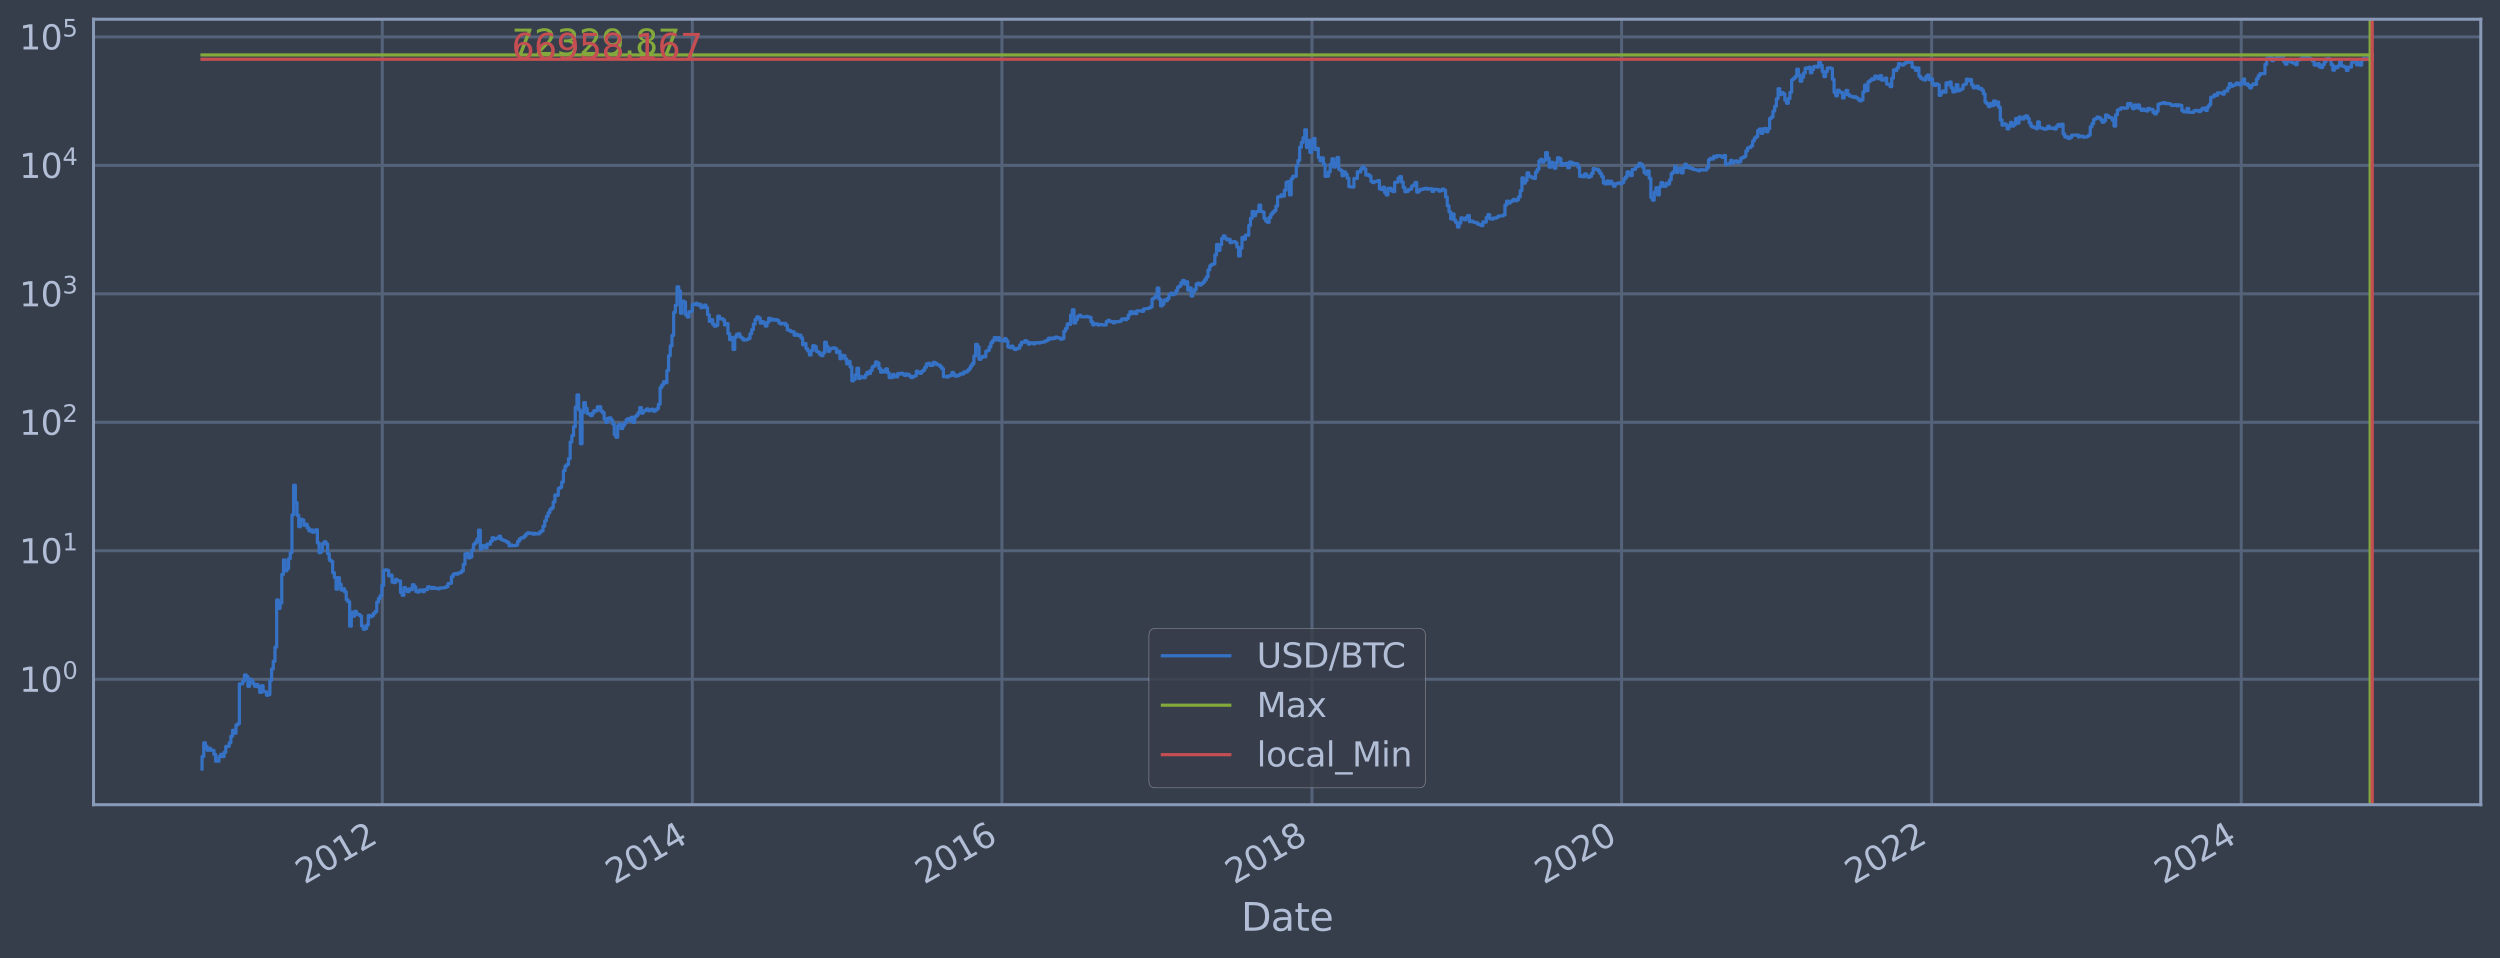 <?xml version="1.0" encoding="utf-8" standalone="no"?>
<!DOCTYPE svg PUBLIC "-//W3C//DTD SVG 1.1//EN"
  "http://www.w3.org/Graphics/SVG/1.1/DTD/svg11.dtd">
<svg xmlns:xlink="http://www.w3.org/1999/xlink" width="934.976pt" height="358.291pt" viewBox="0 0 934.976 358.291" xmlns="http://www.w3.org/2000/svg" version="1.1">
 <defs>
  <style type="text/css">*{stroke-linejoin: round; stroke-linecap: butt}</style>
 </defs>
 <g id="figure_1">
  <g id="patch_1">
   <path d="M 0 358.291 
L 934.976 358.291 
L 934.976 0 
L 0 0 
z
" style="fill: #373e4b"/>
  </g>
  <g id="axes_1">
   <g id="patch_2">
    <path d="M 34.976 300.96 
L 927.776 300.96 
L 927.776 7.2 
L 34.976 7.2 
z
" style="fill: #373e4b"/>
   </g>
   <g id="matplotlib.axis_1">
    <g id="xtick_1">
     <g id="line2d_1">
      <path d="M 142.971 300.96 
L 142.971 7.2 
" clip-path="url(#pbb4c739bfe)" style="fill: none; stroke: #546379; stroke-width: 1.12; stroke-linecap: square"/>
     </g>
     <g id="line2d_2"/>
     <g id="text_1">
      <!-- 2012 -->
      <g style="fill: #b1bed6" transform="translate(113.89 330.885) rotate(-30) scale(0.126 -0.126)">
       <defs>
        <path id="DejaVuSans-32" d="M 1228 531 
L 3431 531 
L 3431 0 
L 469 0 
L 469 531 
Q 828 903 1448 1529 
Q 2069 2156 2228 2338 
Q 2531 2678 2651 2914 
Q 2772 3150 2772 3378 
Q 2772 3750 2511 3984 
Q 2250 4219 1831 4219 
Q 1534 4219 1204 4116 
Q 875 4013 500 3803 
L 500 4441 
Q 881 4594 1212 4672 
Q 1544 4750 1819 4750 
Q 2544 4750 2975 4387 
Q 3406 4025 3406 3419 
Q 3406 3131 3298 2873 
Q 3191 2616 2906 2266 
Q 2828 2175 2409 1742 
Q 1991 1309 1228 531 
z
" transform="scale(0.016)"/>
        <path id="DejaVuSans-30" d="M 2034 4250 
Q 1547 4250 1301 3770 
Q 1056 3291 1056 2328 
Q 1056 1369 1301 889 
Q 1547 409 2034 409 
Q 2525 409 2770 889 
Q 3016 1369 3016 2328 
Q 3016 3291 2770 3770 
Q 2525 4250 2034 4250 
z
M 2034 4750 
Q 2819 4750 3233 4129 
Q 3647 3509 3647 2328 
Q 3647 1150 3233 529 
Q 2819 -91 2034 -91 
Q 1250 -91 836 529 
Q 422 1150 422 2328 
Q 422 3509 836 4129 
Q 1250 4750 2034 4750 
z
" transform="scale(0.016)"/>
        <path id="DejaVuSans-31" d="M 794 531 
L 1825 531 
L 1825 4091 
L 703 3866 
L 703 4441 
L 1819 4666 
L 2450 4666 
L 2450 531 
L 3481 531 
L 3481 0 
L 794 0 
L 794 531 
z
" transform="scale(0.016)"/>
       </defs>
       <use xlink:href="#DejaVuSans-32"/>
       <use xlink:href="#DejaVuSans-30" x="63.623"/>
       <use xlink:href="#DejaVuSans-31" x="127.246"/>
       <use xlink:href="#DejaVuSans-32" x="190.869"/>
      </g>
     </g>
    </g>
    <g id="xtick_2">
     <g id="line2d_3">
      <path d="M 258.921 300.96 
L 258.921 7.2 
" clip-path="url(#pbb4c739bfe)" style="fill: none; stroke: #546379; stroke-width: 1.12; stroke-linecap: square"/>
     </g>
     <g id="line2d_4"/>
     <g id="text_2">
      <!-- 2014 -->
      <g style="fill: #b1bed6" transform="translate(229.84 330.885) rotate(-30) scale(0.126 -0.126)">
       <defs>
        <path id="DejaVuSans-34" d="M 2419 4116 
L 825 1625 
L 2419 1625 
L 2419 4116 
z
M 2253 4666 
L 3047 4666 
L 3047 1625 
L 3713 1625 
L 3713 1100 
L 3047 1100 
L 3047 0 
L 2419 0 
L 2419 1100 
L 313 1100 
L 313 1709 
L 2253 4666 
z
" transform="scale(0.016)"/>
       </defs>
       <use xlink:href="#DejaVuSans-32"/>
       <use xlink:href="#DejaVuSans-30" x="63.623"/>
       <use xlink:href="#DejaVuSans-31" x="127.246"/>
       <use xlink:href="#DejaVuSans-34" x="190.869"/>
      </g>
     </g>
    </g>
    <g id="xtick_3">
     <g id="line2d_5">
      <path d="M 374.712 300.96 
L 374.712 7.2 
" clip-path="url(#pbb4c739bfe)" style="fill: none; stroke: #546379; stroke-width: 1.12; stroke-linecap: square"/>
     </g>
     <g id="line2d_6"/>
     <g id="text_3">
      <!-- 2016 -->
      <g style="fill: #b1bed6" transform="translate(345.631 330.885) rotate(-30) scale(0.126 -0.126)">
       <defs>
        <path id="DejaVuSans-36" d="M 2113 2584 
Q 1688 2584 1439 2293 
Q 1191 2003 1191 1497 
Q 1191 994 1439 701 
Q 1688 409 2113 409 
Q 2538 409 2786 701 
Q 3034 994 3034 1497 
Q 3034 2003 2786 2293 
Q 2538 2584 2113 2584 
z
M 3366 4563 
L 3366 3988 
Q 3128 4100 2886 4159 
Q 2644 4219 2406 4219 
Q 1781 4219 1451 3797 
Q 1122 3375 1075 2522 
Q 1259 2794 1537 2939 
Q 1816 3084 2150 3084 
Q 2853 3084 3261 2657 
Q 3669 2231 3669 1497 
Q 3669 778 3244 343 
Q 2819 -91 2113 -91 
Q 1303 -91 875 529 
Q 447 1150 447 2328 
Q 447 3434 972 4092 
Q 1497 4750 2381 4750 
Q 2619 4750 2861 4703 
Q 3103 4656 3366 4563 
z
" transform="scale(0.016)"/>
       </defs>
       <use xlink:href="#DejaVuSans-32"/>
       <use xlink:href="#DejaVuSans-30" x="63.623"/>
       <use xlink:href="#DejaVuSans-31" x="127.246"/>
       <use xlink:href="#DejaVuSans-36" x="190.869"/>
      </g>
     </g>
    </g>
    <g id="xtick_4">
     <g id="line2d_7">
      <path d="M 490.663 300.96 
L 490.663 7.2 
" clip-path="url(#pbb4c739bfe)" style="fill: none; stroke: #546379; stroke-width: 1.12; stroke-linecap: square"/>
     </g>
     <g id="line2d_8"/>
     <g id="text_4">
      <!-- 2018 -->
      <g style="fill: #b1bed6" transform="translate(461.582 330.885) rotate(-30) scale(0.126 -0.126)">
       <defs>
        <path id="DejaVuSans-38" d="M 2034 2216 
Q 1584 2216 1326 1975 
Q 1069 1734 1069 1313 
Q 1069 891 1326 650 
Q 1584 409 2034 409 
Q 2484 409 2743 651 
Q 3003 894 3003 1313 
Q 3003 1734 2745 1975 
Q 2488 2216 2034 2216 
z
M 1403 2484 
Q 997 2584 770 2862 
Q 544 3141 544 3541 
Q 544 4100 942 4425 
Q 1341 4750 2034 4750 
Q 2731 4750 3128 4425 
Q 3525 4100 3525 3541 
Q 3525 3141 3298 2862 
Q 3072 2584 2669 2484 
Q 3125 2378 3379 2068 
Q 3634 1759 3634 1313 
Q 3634 634 3220 271 
Q 2806 -91 2034 -91 
Q 1263 -91 848 271 
Q 434 634 434 1313 
Q 434 1759 690 2068 
Q 947 2378 1403 2484 
z
M 1172 3481 
Q 1172 3119 1398 2916 
Q 1625 2713 2034 2713 
Q 2441 2713 2670 2916 
Q 2900 3119 2900 3481 
Q 2900 3844 2670 4047 
Q 2441 4250 2034 4250 
Q 1625 4250 1398 4047 
Q 1172 3844 1172 3481 
z
" transform="scale(0.016)"/>
       </defs>
       <use xlink:href="#DejaVuSans-32"/>
       <use xlink:href="#DejaVuSans-30" x="63.623"/>
       <use xlink:href="#DejaVuSans-31" x="127.246"/>
       <use xlink:href="#DejaVuSans-38" x="190.869"/>
      </g>
     </g>
    </g>
    <g id="xtick_5">
     <g id="line2d_9">
      <path d="M 606.454 300.96 
L 606.454 7.2 
" clip-path="url(#pbb4c739bfe)" style="fill: none; stroke: #546379; stroke-width: 1.12; stroke-linecap: square"/>
     </g>
     <g id="line2d_10"/>
     <g id="text_5">
      <!-- 2020 -->
      <g style="fill: #b1bed6" transform="translate(577.373 330.885) rotate(-30) scale(0.126 -0.126)">
       <use xlink:href="#DejaVuSans-32"/>
       <use xlink:href="#DejaVuSans-30" x="63.623"/>
       <use xlink:href="#DejaVuSans-32" x="127.246"/>
       <use xlink:href="#DejaVuSans-30" x="190.869"/>
      </g>
     </g>
    </g>
    <g id="xtick_6">
     <g id="line2d_11">
      <path d="M 722.404 300.96 
L 722.404 7.2 
" clip-path="url(#pbb4c739bfe)" style="fill: none; stroke: #546379; stroke-width: 1.12; stroke-linecap: square"/>
     </g>
     <g id="line2d_12"/>
     <g id="text_6">
      <!-- 2022 -->
      <g style="fill: #b1bed6" transform="translate(693.323 330.885) rotate(-30) scale(0.126 -0.126)">
       <use xlink:href="#DejaVuSans-32"/>
       <use xlink:href="#DejaVuSans-30" x="63.623"/>
       <use xlink:href="#DejaVuSans-32" x="127.246"/>
       <use xlink:href="#DejaVuSans-32" x="190.869"/>
      </g>
     </g>
    </g>
    <g id="xtick_7">
     <g id="line2d_13">
      <path d="M 838.196 300.96 
L 838.196 7.2 
" clip-path="url(#pbb4c739bfe)" style="fill: none; stroke: #546379; stroke-width: 1.12; stroke-linecap: square"/>
     </g>
     <g id="line2d_14"/>
     <g id="text_7">
      <!-- 2024 -->
      <g style="fill: #b1bed6" transform="translate(809.115 330.885) rotate(-30) scale(0.126 -0.126)">
       <use xlink:href="#DejaVuSans-32"/>
       <use xlink:href="#DejaVuSans-30" x="63.623"/>
       <use xlink:href="#DejaVuSans-32" x="127.246"/>
       <use xlink:href="#DejaVuSans-34" x="190.869"/>
      </g>
     </g>
    </g>
    <g id="text_8">
     <!-- Date -->
     <g style="fill: #b1bed6" transform="translate(464.167 348.096) scale(0.144 -0.144)">
      <defs>
       <path id="DejaVuSans-44" d="M 1259 4147 
L 1259 519 
L 2022 519 
Q 2988 519 3436 956 
Q 3884 1394 3884 2338 
Q 3884 3275 3436 3711 
Q 2988 4147 2022 4147 
L 1259 4147 
z
M 628 4666 
L 1925 4666 
Q 3281 4666 3915 4102 
Q 4550 3538 4550 2338 
Q 4550 1131 3912 565 
Q 3275 0 1925 0 
L 628 0 
L 628 4666 
z
" transform="scale(0.016)"/>
       <path id="DejaVuSans-61" d="M 2194 1759 
Q 1497 1759 1228 1600 
Q 959 1441 959 1056 
Q 959 750 1161 570 
Q 1363 391 1709 391 
Q 2188 391 2477 730 
Q 2766 1069 2766 1631 
L 2766 1759 
L 2194 1759 
z
M 3341 1997 
L 3341 0 
L 2766 0 
L 2766 531 
Q 2569 213 2275 61 
Q 1981 -91 1556 -91 
Q 1019 -91 701 211 
Q 384 513 384 1019 
Q 384 1609 779 1909 
Q 1175 2209 1959 2209 
L 2766 2209 
L 2766 2266 
Q 2766 2663 2505 2880 
Q 2244 3097 1772 3097 
Q 1472 3097 1187 3025 
Q 903 2953 641 2809 
L 641 3341 
Q 956 3463 1253 3523 
Q 1550 3584 1831 3584 
Q 2591 3584 2966 3190 
Q 3341 2797 3341 1997 
z
" transform="scale(0.016)"/>
       <path id="DejaVuSans-74" d="M 1172 4494 
L 1172 3500 
L 2356 3500 
L 2356 3053 
L 1172 3053 
L 1172 1153 
Q 1172 725 1289 603 
Q 1406 481 1766 481 
L 2356 481 
L 2356 0 
L 1766 0 
Q 1100 0 847 248 
Q 594 497 594 1153 
L 594 3053 
L 172 3053 
L 172 3500 
L 594 3500 
L 594 4494 
L 1172 4494 
z
" transform="scale(0.016)"/>
       <path id="DejaVuSans-65" d="M 3597 1894 
L 3597 1613 
L 953 1613 
Q 991 1019 1311 708 
Q 1631 397 2203 397 
Q 2534 397 2845 478 
Q 3156 559 3463 722 
L 3463 178 
Q 3153 47 2828 -22 
Q 2503 -91 2169 -91 
Q 1331 -91 842 396 
Q 353 884 353 1716 
Q 353 2575 817 3079 
Q 1281 3584 2069 3584 
Q 2775 3584 3186 3129 
Q 3597 2675 3597 1894 
z
M 3022 2063 
Q 3016 2534 2758 2815 
Q 2500 3097 2075 3097 
Q 1594 3097 1305 2825 
Q 1016 2553 972 2059 
L 3022 2063 
z
" transform="scale(0.016)"/>
      </defs>
      <use xlink:href="#DejaVuSans-44"/>
      <use xlink:href="#DejaVuSans-61" x="77.002"/>
      <use xlink:href="#DejaVuSans-74" x="138.281"/>
      <use xlink:href="#DejaVuSans-65" x="177.49"/>
     </g>
    </g>
   </g>
   <g id="matplotlib.axis_2">
    <g id="ytick_1">
     <g id="line2d_15">
      <path d="M 34.976 254.024 
L 927.776 254.024 
" clip-path="url(#pbb4c739bfe)" style="fill: none; stroke: #546379; stroke-width: 1.12; stroke-linecap: square"/>
     </g>
     <g id="line2d_16"/>
     <g id="text_9">
      <!-- $\mathdefault{10^{0}}$ -->
      <g style="fill: #b1bed6" transform="translate(7.2 258.811) scale(0.126 -0.126)">
       <use xlink:href="#DejaVuSans-31" transform="translate(0 0.766)"/>
       <use xlink:href="#DejaVuSans-30" transform="translate(63.623 0.766)"/>
       <use xlink:href="#DejaVuSans-30" transform="translate(128.203 39.047) scale(0.7)"/>
      </g>
     </g>
    </g>
    <g id="ytick_2">
     <g id="line2d_17">
      <path d="M 34.976 205.978 
L 927.776 205.978 
" clip-path="url(#pbb4c739bfe)" style="fill: none; stroke: #546379; stroke-width: 1.12; stroke-linecap: square"/>
     </g>
     <g id="line2d_18"/>
     <g id="text_10">
      <!-- $\mathdefault{10^{1}}$ -->
      <g style="fill: #b1bed6" transform="translate(7.2 210.765) scale(0.126 -0.126)">
       <use xlink:href="#DejaVuSans-31" transform="translate(0 0.684)"/>
       <use xlink:href="#DejaVuSans-30" transform="translate(63.623 0.684)"/>
       <use xlink:href="#DejaVuSans-31" transform="translate(128.203 38.966) scale(0.7)"/>
      </g>
     </g>
    </g>
    <g id="ytick_3">
     <g id="line2d_19">
      <path d="M 34.976 157.932 
L 927.776 157.932 
" clip-path="url(#pbb4c739bfe)" style="fill: none; stroke: #546379; stroke-width: 1.12; stroke-linecap: square"/>
     </g>
     <g id="line2d_20"/>
     <g id="text_11">
      <!-- $\mathdefault{10^{2}}$ -->
      <g style="fill: #b1bed6" transform="translate(7.2 162.719) scale(0.126 -0.126)">
       <use xlink:href="#DejaVuSans-31" transform="translate(0 0.766)"/>
       <use xlink:href="#DejaVuSans-30" transform="translate(63.623 0.766)"/>
       <use xlink:href="#DejaVuSans-32" transform="translate(128.203 39.047) scale(0.7)"/>
      </g>
     </g>
    </g>
    <g id="ytick_4">
     <g id="line2d_21">
      <path d="M 34.976 109.886 
L 927.776 109.886 
" clip-path="url(#pbb4c739bfe)" style="fill: none; stroke: #546379; stroke-width: 1.12; stroke-linecap: square"/>
     </g>
     <g id="line2d_22"/>
     <g id="text_12">
      <!-- $\mathdefault{10^{3}}$ -->
      <g style="fill: #b1bed6" transform="translate(7.2 114.673) scale(0.126 -0.126)">
       <defs>
        <path id="DejaVuSans-33" d="M 2597 2516 
Q 3050 2419 3304 2112 
Q 3559 1806 3559 1356 
Q 3559 666 3084 287 
Q 2609 -91 1734 -91 
Q 1441 -91 1130 -33 
Q 819 25 488 141 
L 488 750 
Q 750 597 1062 519 
Q 1375 441 1716 441 
Q 2309 441 2620 675 
Q 2931 909 2931 1356 
Q 2931 1769 2642 2001 
Q 2353 2234 1838 2234 
L 1294 2234 
L 1294 2753 
L 1863 2753 
Q 2328 2753 2575 2939 
Q 2822 3125 2822 3475 
Q 2822 3834 2567 4026 
Q 2313 4219 1838 4219 
Q 1578 4219 1281 4162 
Q 984 4106 628 3988 
L 628 4550 
Q 988 4650 1302 4700 
Q 1616 4750 1894 4750 
Q 2613 4750 3031 4423 
Q 3450 4097 3450 3541 
Q 3450 3153 3228 2886 
Q 3006 2619 2597 2516 
z
" transform="scale(0.016)"/>
       </defs>
       <use xlink:href="#DejaVuSans-31" transform="translate(0 0.766)"/>
       <use xlink:href="#DejaVuSans-30" transform="translate(63.623 0.766)"/>
       <use xlink:href="#DejaVuSans-33" transform="translate(128.203 39.047) scale(0.7)"/>
      </g>
     </g>
    </g>
    <g id="ytick_5">
     <g id="line2d_23">
      <path d="M 34.976 61.84 
L 927.776 61.84 
" clip-path="url(#pbb4c739bfe)" style="fill: none; stroke: #546379; stroke-width: 1.12; stroke-linecap: square"/>
     </g>
     <g id="line2d_24"/>
     <g id="text_13">
      <!-- $\mathdefault{10^{4}}$ -->
      <g style="fill: #b1bed6" transform="translate(7.2 66.627) scale(0.126 -0.126)">
       <use xlink:href="#DejaVuSans-31" transform="translate(0 0.684)"/>
       <use xlink:href="#DejaVuSans-30" transform="translate(63.623 0.684)"/>
       <use xlink:href="#DejaVuSans-34" transform="translate(128.203 38.966) scale(0.7)"/>
      </g>
     </g>
    </g>
    <g id="ytick_6">
     <g id="line2d_25">
      <path d="M 34.976 13.793 
L 927.776 13.793 
" clip-path="url(#pbb4c739bfe)" style="fill: none; stroke: #546379; stroke-width: 1.12; stroke-linecap: square"/>
     </g>
     <g id="line2d_26"/>
     <g id="text_14">
      <!-- $\mathdefault{10^{5}}$ -->
      <g style="fill: #b1bed6" transform="translate(7.2 18.58) scale(0.126 -0.126)">
       <defs>
        <path id="DejaVuSans-35" d="M 691 4666 
L 3169 4666 
L 3169 4134 
L 1269 4134 
L 1269 2991 
Q 1406 3038 1543 3061 
Q 1681 3084 1819 3084 
Q 2600 3084 3056 2656 
Q 3513 2228 3513 1497 
Q 3513 744 3044 326 
Q 2575 -91 1722 -91 
Q 1428 -91 1123 -41 
Q 819 9 494 109 
L 494 744 
Q 775 591 1075 516 
Q 1375 441 1709 441 
Q 2250 441 2565 725 
Q 2881 1009 2881 1497 
Q 2881 1984 2565 2268 
Q 2250 2553 1709 2553 
Q 1456 2553 1204 2497 
Q 953 2441 691 2322 
L 691 4666 
z
" transform="scale(0.016)"/>
       </defs>
       <use xlink:href="#DejaVuSans-31" transform="translate(0 0.684)"/>
       <use xlink:href="#DejaVuSans-30" transform="translate(63.623 0.684)"/>
       <use xlink:href="#DejaVuSans-35" transform="translate(128.203 38.966) scale(0.7)"/>
      </g>
     </g>
    </g>
    <g id="ytick_7">
     <g id="line2d_27"/>
    </g>
    <g id="ytick_8">
     <g id="line2d_28"/>
    </g>
    <g id="ytick_9">
     <g id="line2d_29"/>
    </g>
    <g id="ytick_10">
     <g id="line2d_30"/>
    </g>
    <g id="ytick_11">
     <g id="line2d_31"/>
    </g>
    <g id="ytick_12">
     <g id="line2d_32"/>
    </g>
    <g id="ytick_13">
     <g id="line2d_33"/>
    </g>
    <g id="ytick_14">
     <g id="line2d_34"/>
    </g>
    <g id="ytick_15">
     <g id="line2d_35"/>
    </g>
    <g id="ytick_16">
     <g id="line2d_36"/>
    </g>
    <g id="ytick_17">
     <g id="line2d_37"/>
    </g>
    <g id="ytick_18">
     <g id="line2d_38"/>
    </g>
    <g id="ytick_19">
     <g id="line2d_39"/>
    </g>
    <g id="ytick_20">
     <g id="line2d_40"/>
    </g>
    <g id="ytick_21">
     <g id="line2d_41"/>
    </g>
    <g id="ytick_22">
     <g id="line2d_42"/>
    </g>
    <g id="ytick_23">
     <g id="line2d_43"/>
    </g>
    <g id="ytick_24">
     <g id="line2d_44"/>
    </g>
    <g id="ytick_25">
     <g id="line2d_45"/>
    </g>
    <g id="ytick_26">
     <g id="line2d_46"/>
    </g>
    <g id="ytick_27">
     <g id="line2d_47"/>
    </g>
    <g id="ytick_28">
     <g id="line2d_48"/>
    </g>
    <g id="ytick_29">
     <g id="line2d_49"/>
    </g>
    <g id="ytick_30">
     <g id="line2d_50"/>
    </g>
    <g id="ytick_31">
     <g id="line2d_51"/>
    </g>
    <g id="ytick_32">
     <g id="line2d_52"/>
    </g>
    <g id="ytick_33">
     <g id="line2d_53"/>
    </g>
    <g id="ytick_34">
     <g id="line2d_54"/>
    </g>
    <g id="ytick_35">
     <g id="line2d_55"/>
    </g>
    <g id="ytick_36">
     <g id="line2d_56"/>
    </g>
    <g id="ytick_37">
     <g id="line2d_57"/>
    </g>
    <g id="ytick_38">
     <g id="line2d_58"/>
    </g>
    <g id="ytick_39">
     <g id="line2d_59"/>
    </g>
    <g id="ytick_40">
     <g id="line2d_60"/>
    </g>
    <g id="ytick_41">
     <g id="line2d_61"/>
    </g>
    <g id="ytick_42">
     <g id="line2d_62"/>
    </g>
    <g id="ytick_43">
     <g id="line2d_63"/>
    </g>
    <g id="ytick_44">
     <g id="line2d_64"/>
    </g>
    <g id="ytick_45">
     <g id="line2d_65"/>
    </g>
    <g id="ytick_46">
     <g id="line2d_66"/>
    </g>
    <g id="ytick_47">
     <g id="line2d_67"/>
    </g>
    <g id="ytick_48">
     <g id="line2d_68"/>
    </g>
    <g id="ytick_49">
     <g id="line2d_69"/>
    </g>
    <g id="ytick_50">
     <g id="line2d_70"/>
    </g>
    <g id="ytick_51">
     <g id="line2d_71"/>
    </g>
    <g id="ytick_52">
     <g id="line2d_72"/>
    </g>
    <g id="ytick_53">
     <g id="line2d_73"/>
    </g>
    <g id="ytick_54">
     <g id="line2d_74"/>
    </g>
   </g>
   <g id="line2d_75">
    <path d="M 75.558 287.607 
L 75.558 282.951 
L 76.192 282.951 
L 76.192 277.8 
L 76.827 277.8 
L 76.827 279.147 
L 77.461 279.147 
L 77.461 280.586 
L 78.096 280.586 
L 78.096 279.854 
L 78.73 279.854 
L 78.73 280.586 
L 79.999 280.586 
L 79.999 282.133 
L 80.634 282.133 
L 80.634 284.691 
L 81.903 284.691 
L 81.903 282.951 
L 82.537 282.951 
L 82.537 282.133 
L 83.172 282.133 
L 83.172 282.951 
L 83.806 282.951 
L 83.806 281.345 
L 84.44 281.345 
L 84.44 279.147 
L 85.709 279.147 
L 85.709 277.8 
L 86.344 277.8 
L 86.344 275.342 
L 86.978 275.342 
L 86.978 273.144 
L 87.613 273.144 
L 87.613 274.214 
L 88.247 274.214 
L 88.247 271.155 
L 88.882 271.155 
L 88.882 270.686 
L 89.516 270.686 
L 89.516 255.764 
L 90.785 255.764 
L 90.785 254.66 
L 91.42 254.66 
L 91.42 252.419 
L 92.054 252.419 
L 92.054 253.006 
L 92.689 253.006 
L 92.689 256.692 
L 93.323 256.692 
L 93.323 254.024 
L 93.958 254.024 
L 93.958 254.66 
L 94.592 254.66 
L 94.592 255.764 
L 95.227 255.764 
L 95.227 256.692 
L 95.861 256.692 
L 95.861 255.992 
L 96.495 255.992 
L 96.495 256.93 
L 97.13 256.93 
L 97.13 258.943 
L 97.764 258.943 
L 97.764 256.456 
L 98.399 256.456 
L 98.399 258.681 
L 99.668 258.681 
L 99.668 260.027 
L 100.302 260.027 
L 100.302 259.751 
L 100.937 259.751 
L 100.937 254.446 
L 101.571 254.446 
L 101.571 250.22 
L 102.206 250.22 
L 102.206 247.304 
L 102.84 247.304 
L 102.84 241.993 
L 103.475 241.993 
L 103.475 224.38 
L 104.109 224.38 
L 104.109 227.529 
L 104.744 227.529 
L 104.744 225.573 
L 105.378 225.573 
L 105.378 214.807 
L 106.013 214.807 
L 106.013 209.443 
L 106.647 209.443 
L 106.647 213.48 
L 107.282 213.48 
L 107.282 212.631 
L 107.916 212.631 
L 107.916 208.932 
L 108.55 208.932 
L 108.55 206.678 
L 109.185 206.678 
L 109.185 192.53 
L 109.819 192.53 
L 109.819 181.487 
L 110.454 181.487 
L 110.454 188.008 
L 111.088 188.008 
L 111.088 192.728 
L 111.723 192.728 
L 111.723 196.982 
L 112.357 196.982 
L 112.357 194.206 
L 112.992 194.206 
L 112.992 194.481 
L 113.626 194.481 
L 113.626 196.513 
L 114.261 196.513 
L 114.261 196.041 
L 114.895 196.041 
L 114.895 197.421 
L 115.53 197.421 
L 115.53 198.588 
L 116.164 198.588 
L 116.164 198.168 
L 116.799 198.168 
L 116.799 199.062 
L 117.433 199.062 
L 117.433 198.809 
L 118.068 198.809 
L 118.068 198.11 
L 118.702 198.11 
L 118.702 203.062 
L 119.337 203.062 
L 119.337 206.7 
L 119.971 206.7 
L 119.971 206.125 
L 120.605 206.125 
L 120.605 203.318 
L 121.24 203.318 
L 121.24 202.613 
L 121.874 202.613 
L 121.874 203.428 
L 122.509 203.428 
L 122.509 207.093 
L 123.143 207.093 
L 123.143 209.468 
L 123.778 209.468 
L 123.778 209.942 
L 124.412 209.942 
L 124.412 214.149 
L 125.047 214.149 
L 125.047 215.987 
L 125.681 215.987 
L 125.681 220.358 
L 126.316 220.358 
L 126.316 216.02 
L 126.95 216.02 
L 126.95 218.491 
L 127.585 218.491 
L 127.585 220.693 
L 128.219 220.693 
L 128.219 220.193 
L 128.854 220.193 
L 128.854 221.337 
L 129.488 221.337 
L 129.488 224.279 
L 130.123 224.279 
L 130.123 225.046 
L 130.757 225.046 
L 130.757 234.167 
L 131.392 234.167 
L 131.392 228.986 
L 132.026 228.986 
L 132.026 230.416 
L 132.661 230.416 
L 132.661 228.612 
L 133.295 228.612 
L 133.295 229.624 
L 133.929 229.624 
L 133.929 229.819 
L 134.564 229.819 
L 134.564 230.349 
L 135.198 230.349 
L 135.198 234.087 
L 135.833 234.087 
L 135.833 235.326 
L 136.467 235.326 
L 136.467 235.073 
L 137.102 235.073 
L 137.102 233.768 
L 137.736 233.768 
L 137.736 230.149 
L 138.371 230.149 
L 138.371 230.687 
L 139.005 230.687 
L 139.005 230.282 
L 139.64 230.282 
L 139.64 229.366 
L 140.274 229.366 
L 140.274 228.736 
L 140.909 228.736 
L 140.909 225.202 
L 141.543 225.202 
L 141.543 223.833 
L 142.178 223.833 
L 142.178 222.78 
L 142.812 222.78 
L 142.812 218.952 
L 143.447 218.952 
L 143.447 213.243 
L 144.081 213.243 
L 144.081 213.125 
L 144.716 213.125 
L 144.716 213.302 
L 145.35 213.302 
L 145.35 215.389 
L 145.984 215.389 
L 145.984 215.064 
L 146.619 215.064 
L 146.619 217.708 
L 147.253 217.708 
L 147.253 217.891 
L 147.888 217.891 
L 147.888 216.672 
L 148.522 216.672 
L 148.522 217.201 
L 149.791 217.273 
L 149.791 221.556 
L 150.426 221.556 
L 150.426 222.64 
L 151.06 222.64 
L 151.06 219.744 
L 151.695 219.744 
L 151.695 220.525 
L 152.329 220.525 
L 152.329 221.25 
L 152.964 221.25 
L 152.964 220.234 
L 153.598 220.234 
L 153.598 220.525 
L 154.233 220.525 
L 154.233 218.682 
L 154.867 218.682 
L 154.867 219.503 
L 155.502 219.503 
L 155.502 221.25 
L 156.136 221.25 
L 156.136 221.424 
L 156.771 221.424 
L 156.771 220.693 
L 158.039 220.609 
L 158.039 221.293 
L 158.674 221.293 
L 158.674 220.567 
L 159.943 220.483 
L 159.943 219.463 
L 160.577 219.463 
L 160.577 219.663 
L 161.212 219.663 
L 161.212 220.069 
L 161.846 220.069 
L 161.846 219.704 
L 162.481 219.704 
L 162.481 220.028 
L 163.75 220.028 
L 163.75 220.234 
L 164.384 220.234 
L 164.384 219.906 
L 166.288 219.825 
L 166.288 219.704 
L 166.922 219.704 
L 166.922 219.344 
L 167.557 219.344 
L 167.557 218.226 
L 168.826 218.151 
L 168.826 215.719 
L 169.46 215.719 
L 169.46 214.775 
L 170.094 214.775 
L 170.094 214.522 
L 170.729 214.522 
L 170.729 214.712 
L 171.363 214.712 
L 171.363 214.304 
L 171.998 214.304 
L 171.998 214.149 
L 172.632 214.149 
L 172.632 213.48 
L 173.267 213.48 
L 173.267 211.029 
L 173.901 211.029 
L 173.901 207.115 
L 174.536 207.115 
L 174.536 206.983 
L 175.17 206.983 
L 175.17 208.646 
L 175.805 208.646 
L 175.805 208.293 
L 176.439 208.293 
L 176.439 205.729 
L 177.074 205.729 
L 177.074 203.558 
L 177.708 203.558 
L 177.708 202.881 
L 178.343 202.881 
L 178.343 201.659 
L 178.977 201.659 
L 178.977 198.254 
L 179.612 198.254 
L 179.612 205.443 
L 180.246 205.443 
L 180.246 204.008 
L 180.881 204.008 
L 180.881 204.161 
L 181.515 204.161 
L 181.515 204.92 
L 182.15 204.92 
L 182.15 203.483 
L 183.418 203.539 
L 183.418 202.454 
L 184.053 202.454 
L 184.053 201.106 
L 184.687 201.106 
L 184.687 201.693 
L 185.322 201.693 
L 185.322 201.389 
L 185.956 201.389 
L 185.956 201.189 
L 186.591 201.189 
L 186.591 200.552 
L 187.225 200.552 
L 187.225 201.659 
L 187.86 201.659 
L 187.86 202.001 
L 188.494 202.001 
L 188.494 202.209 
L 189.129 202.209 
L 189.129 202.525 
L 189.763 202.525 
L 189.763 202.953 
L 190.398 202.953 
L 190.398 204.123 
L 191.032 204.123 
L 191.032 203.876 
L 191.667 203.876 
L 191.667 204.046 
L 192.936 204.085 
L 192.936 203.857 
L 193.57 203.857 
L 193.57 202.489 
L 194.205 202.489 
L 194.205 201.625 
L 194.839 201.625 
L 194.839 201.123 
L 196.108 201.057 
L 196.108 200.36 
L 196.742 200.36 
L 196.742 199.639 
L 197.377 199.639 
L 197.377 199.258 
L 198.011 199.258 
L 198.011 199.516 
L 199.28 199.409 
L 199.28 199.794 
L 199.915 199.794 
L 199.915 199.486 
L 200.549 199.486 
L 200.549 199.685 
L 201.818 199.654 
L 201.818 198.972 
L 202.453 198.972 
L 202.453 198.5 
L 203.087 198.5 
L 203.087 196.793 
L 203.722 196.793 
L 203.722 194.747 
L 204.356 194.747 
L 204.356 193.097 
L 204.991 193.097 
L 204.991 191.746 
L 205.625 191.746 
L 205.625 190.497 
L 206.26 190.497 
L 206.26 189.977 
L 206.894 189.977 
L 206.894 187.737 
L 207.528 187.737 
L 207.528 185.099 
L 208.163 185.099 
L 208.163 185.268 
L 208.797 185.268 
L 208.797 182.696 
L 209.432 182.696 
L 209.432 182.236 
L 210.066 182.236 
L 210.066 180.29 
L 210.701 180.29 
L 210.701 176.033 
L 211.335 176.033 
L 211.335 174.317 
L 211.97 174.317 
L 211.97 173.749 
L 212.604 173.749 
L 212.604 171.529 
L 213.239 171.529 
L 213.239 165.3 
L 213.873 165.3 
L 213.873 162.906 
L 214.508 162.906 
L 214.508 159.559 
L 215.142 159.559 
L 215.142 152.298 
L 215.777 152.298 
L 215.777 147.699 
L 216.411 147.699 
L 216.411 153.293 
L 217.046 153.293 
L 217.046 165.949 
L 217.68 165.949 
L 217.68 154.316 
L 218.315 154.316 
L 218.315 150.542 
L 218.949 150.542 
L 218.949 152.7 
L 219.583 152.7 
L 219.583 154.656 
L 220.218 154.656 
L 220.218 154.839 
L 220.852 154.839 
L 220.852 155.439 
L 221.487 155.439 
L 221.487 154.48 
L 222.121 154.48 
L 222.121 153.558 
L 223.39 153.663 
L 223.39 152.141 
L 224.659 152.092 
L 224.659 153.711 
L 225.294 153.711 
L 225.294 154.308 
L 225.928 154.308 
L 225.928 156.697 
L 226.563 156.697 
L 226.563 157.936 
L 227.197 157.936 
L 227.197 156.444 
L 227.832 156.444 
L 227.832 156.259 
L 228.466 156.259 
L 228.466 157.114 
L 229.101 157.114 
L 229.101 158.514 
L 229.735 158.514 
L 229.735 162.578 
L 230.37 162.578 
L 230.37 163.524 
L 231.004 163.524 
L 231.004 159.225 
L 231.638 159.225 
L 231.638 158.557 
L 232.273 158.557 
L 232.273 160.272 
L 232.907 160.272 
L 232.907 159.11 
L 233.542 159.11 
L 233.542 158.205 
L 234.176 158.205 
L 234.176 156.99 
L 234.811 156.99 
L 234.811 156.575 
L 235.445 156.575 
L 235.445 157.356 
L 236.08 157.356 
L 236.08 156.067 
L 236.714 156.067 
L 236.714 157.993 
L 237.349 157.993 
L 237.349 155.862 
L 237.983 155.862 
L 237.983 155.33 
L 238.618 155.33 
L 238.618 154.39 
L 239.252 154.39 
L 239.252 152.443 
L 239.887 152.443 
L 239.887 154.547 
L 240.521 154.547 
L 240.521 153.779 
L 241.156 153.779 
L 241.156 153.435 
L 241.79 153.435 
L 241.79 152.925 
L 242.425 152.925 
L 242.425 153.624 
L 243.059 153.624 
L 243.059 153.334 
L 243.694 153.334 
L 243.694 153.068 
L 244.328 153.068 
L 244.328 153.793 
L 244.962 153.793 
L 244.962 153.423 
L 245.597 153.423 
L 245.597 152.848 
L 246.231 152.848 
L 246.231 151.183 
L 246.866 151.183 
L 246.866 144.97 
L 247.5 144.97 
L 247.5 143.962 
L 248.135 143.962 
L 248.135 142.761 
L 248.769 142.761 
L 248.769 143.158 
L 249.404 143.158 
L 249.404 138.597 
L 250.038 138.597 
L 250.038 133.019 
L 250.673 133.019 
L 250.673 129.374 
L 251.307 129.374 
L 251.307 125.419 
L 251.942 125.419 
L 251.942 116.834 
L 252.576 116.834 
L 252.576 114.166 
L 253.211 114.166 
L 253.211 107.263 
L 253.845 107.263 
L 253.845 108.864 
L 254.48 108.864 
L 254.48 117.153 
L 255.114 117.153 
L 255.114 112.627 
L 255.749 112.627 
L 255.749 112.961 
L 256.383 112.961 
L 256.383 117.771 
L 257.017 117.771 
L 257.017 118.556 
L 257.652 118.556 
L 257.652 116.625 
L 258.286 116.625 
L 258.286 116.396 
L 258.921 116.396 
L 258.921 113.806 
L 259.555 113.806 
L 259.555 113.943 
L 260.19 113.943 
L 260.19 113.424 
L 260.824 113.424 
L 260.824 114.099 
L 261.459 114.099 
L 261.459 113.829 
L 262.093 113.829 
L 262.093 115.07 
L 262.728 115.07 
L 262.728 114.921 
L 263.362 114.921 
L 263.362 114.101 
L 263.997 114.101 
L 263.997 115.044 
L 264.631 115.044 
L 264.631 117.708 
L 265.266 117.708 
L 265.266 120.2 
L 265.9 120.2 
L 265.9 119.528 
L 266.535 119.528 
L 266.535 121.27 
L 267.169 121.27 
L 267.169 122.002 
L 267.804 122.002 
L 267.804 121.708 
L 268.438 121.708 
L 268.438 118.221 
L 269.072 118.221 
L 269.072 119.201 
L 270.341 119.165 
L 270.341 119.703 
L 270.976 119.703 
L 270.976 121.51 
L 271.61 121.51 
L 271.61 121.045 
L 272.245 121.045 
L 272.245 124.771 
L 272.879 124.771 
L 272.879 127.058 
L 273.514 127.058 
L 273.514 126.18 
L 274.148 126.18 
L 274.148 130.689 
L 274.783 130.689 
L 274.783 126.105 
L 275.417 126.105 
L 275.417 125.109 
L 276.052 125.109 
L 276.052 124.834 
L 276.686 124.834 
L 276.686 126.022 
L 277.321 126.022 
L 277.321 126.454 
L 277.955 126.454 
L 277.955 127.171 
L 279.224 127.13 
L 279.224 126.901 
L 279.859 126.901 
L 279.859 126.589 
L 280.493 126.589 
L 280.493 124.851 
L 281.127 124.851 
L 281.127 123.216 
L 281.762 123.216 
L 281.762 121.216 
L 282.396 121.216 
L 282.396 119.503 
L 283.031 119.503 
L 283.031 118.509 
L 283.665 118.509 
L 283.665 118.913 
L 284.3 118.913 
L 284.3 120.841 
L 284.934 120.841 
L 284.934 120.268 
L 285.569 120.268 
L 285.569 120.862 
L 286.203 120.862 
L 286.203 121.956 
L 286.838 121.956 
L 286.838 120.545 
L 287.472 120.545 
L 287.472 119.024 
L 288.107 119.024 
L 288.107 119.715 
L 288.741 119.715 
L 288.741 119.395 
L 289.376 119.395 
L 289.376 119.724 
L 290.01 119.724 
L 290.01 119.527 
L 290.645 119.527 
L 290.645 119.846 
L 291.279 119.846 
L 291.279 120.766 
L 291.914 120.766 
L 291.914 121.179 
L 292.548 121.179 
L 292.548 120.949 
L 293.817 120.932 
L 293.817 121.651 
L 294.451 121.651 
L 294.451 123.376 
L 295.086 123.376 
L 295.086 123.578 
L 295.72 123.578 
L 295.72 124.017 
L 296.989 124.075 
L 296.989 125.36 
L 297.624 125.36 
L 297.624 124.946 
L 298.258 124.946 
L 298.258 125.492 
L 298.893 125.492 
L 298.893 125.335 
L 299.527 125.335 
L 299.527 126.368 
L 300.162 126.368 
L 300.162 128.945 
L 300.796 128.945 
L 300.796 128.48 
L 301.431 128.48 
L 301.431 130.415 
L 302.065 130.415 
L 302.065 131.268 
L 302.7 131.268 
L 302.7 132.764 
L 303.334 132.764 
L 303.334 131.091 
L 303.969 131.091 
L 303.969 129.276 
L 304.603 129.276 
L 304.603 129.564 
L 305.238 129.564 
L 305.238 131.367 
L 305.872 131.367 
L 305.872 131.738 
L 306.506 131.738 
L 306.506 132.533 
L 307.141 132.533 
L 307.141 133.005 
L 307.775 133.005 
L 307.775 131.975 
L 308.41 131.975 
L 308.41 127.978 
L 309.044 127.978 
L 309.044 129.541 
L 309.679 129.541 
L 309.679 131.409 
L 310.313 131.409 
L 310.313 130.375 
L 310.948 130.375 
L 310.948 130.242 
L 311.582 130.242 
L 311.582 130.097 
L 312.217 130.097 
L 312.217 130.349 
L 312.851 130.349 
L 312.851 131.864 
L 313.486 131.864 
L 313.486 131.332 
L 314.12 131.332 
L 314.12 134.172 
L 314.755 134.172 
L 314.755 132.895 
L 315.389 132.895 
L 315.389 133.023 
L 316.024 133.023 
L 316.024 134.257 
L 316.658 134.257 
L 316.658 136.072 
L 317.293 136.072 
L 317.293 135.148 
L 317.927 135.148 
L 317.927 137.231 
L 318.561 137.231 
L 318.561 142.43 
L 319.196 142.43 
L 319.196 141.862 
L 319.83 141.862 
L 319.83 140.219 
L 320.465 140.219 
L 320.465 137.714 
L 321.099 137.714 
L 321.099 141.551 
L 321.734 141.551 
L 321.734 140.853 
L 322.368 140.853 
L 322.368 141.11 
L 323.003 141.11 
L 323.003 141.26 
L 323.637 141.26 
L 323.637 140.148 
L 324.272 140.148 
L 324.272 139.168 
L 324.906 139.168 
L 324.906 139.67 
L 325.541 139.67 
L 325.541 138.522 
L 326.175 138.522 
L 326.175 137.202 
L 326.81 137.202 
L 326.81 136.824 
L 327.444 136.824 
L 327.444 135.366 
L 328.079 135.366 
L 328.079 135.767 
L 328.713 135.767 
L 328.713 137.826 
L 329.348 137.826 
L 329.348 139.234 
L 329.982 139.234 
L 329.982 138.567 
L 330.616 138.567 
L 330.616 139.108 
L 331.251 139.108 
L 331.251 137.952 
L 331.885 137.952 
L 331.885 139.405 
L 332.52 139.405 
L 332.52 141.196 
L 333.789 141.231 
L 333.789 140.028 
L 334.423 140.028 
L 334.423 140.892 
L 335.692 140.954 
L 335.692 139.71 
L 336.327 139.71 
L 336.327 139.913 
L 336.961 139.913 
L 336.961 139.582 
L 337.596 139.582 
L 337.596 139.894 
L 338.23 139.894 
L 338.23 140.426 
L 338.865 140.426 
L 338.865 139.86 
L 339.499 139.86 
L 339.499 140.076 
L 340.134 140.076 
L 340.134 140.704 
L 340.768 140.704 
L 340.768 141.209 
L 341.403 141.209 
L 341.403 140.766 
L 342.037 140.766 
L 342.037 140.589 
L 342.672 140.589 
L 342.672 138.814 
L 343.306 138.814 
L 343.306 139.255 
L 343.94 139.255 
L 343.94 139.647 
L 344.575 139.647 
L 344.575 138.932 
L 345.209 138.932 
L 345.209 138.426 
L 345.844 138.426 
L 345.844 137.321 
L 346.478 137.321 
L 346.478 136.084 
L 347.113 136.084 
L 347.113 135.866 
L 347.747 135.866 
L 347.747 136.692 
L 349.016 136.6 
L 349.016 135.514 
L 349.651 135.514 
L 349.651 135.827 
L 350.285 135.827 
L 350.285 136.365 
L 350.92 136.365 
L 350.92 136.499 
L 351.554 136.499 
L 351.554 137.131 
L 352.189 137.131 
L 352.189 137.88 
L 352.823 137.88 
L 352.823 140.895 
L 353.458 140.895 
L 353.458 140.722 
L 354.092 140.722 
L 354.092 141.001 
L 354.727 141.001 
L 354.727 140.53 
L 355.995 140.486 
L 355.995 139.301 
L 356.63 139.301 
L 356.63 140.128 
L 357.264 140.128 
L 357.264 140.704 
L 357.899 140.704 
L 357.899 140.538 
L 358.533 140.538 
L 358.533 140.193 
L 359.168 140.193 
L 359.168 139.739 
L 359.802 139.739 
L 359.802 139.859 
L 360.437 139.859 
L 360.437 139.081 
L 361.706 139.173 
L 361.706 138.607 
L 362.34 138.607 
L 362.34 137.911 
L 362.975 137.911 
L 362.975 136.873 
L 363.609 136.873 
L 363.609 135.955 
L 364.244 135.955 
L 364.244 133.135 
L 364.878 133.135 
L 364.878 128.772 
L 365.513 128.772 
L 365.513 129.694 
L 366.147 129.694 
L 366.147 134.393 
L 366.782 134.393 
L 366.782 133.729 
L 367.416 133.729 
L 367.416 133.28 
L 368.05 133.28 
L 368.05 133.436 
L 368.685 133.436 
L 368.685 131.32 
L 369.319 131.32 
L 369.319 131.055 
L 369.954 131.055 
L 369.954 129.697 
L 370.588 129.697 
L 370.588 128.162 
L 371.223 128.162 
L 371.223 127.332 
L 371.857 127.332 
L 371.857 126.245 
L 372.492 126.245 
L 372.492 127.095 
L 373.126 127.095 
L 373.126 126.294 
L 373.761 126.294 
L 373.761 127.34 
L 375.03 127.363 
L 375.03 127.532 
L 375.664 127.532 
L 375.664 126.621 
L 376.299 126.621 
L 376.299 127.518 
L 376.933 127.518 
L 376.933 129.776 
L 377.568 129.776 
L 377.568 129.993 
L 378.202 129.993 
L 378.202 129.445 
L 378.837 129.445 
L 378.837 130.263 
L 379.471 130.263 
L 379.471 130.719 
L 380.105 130.719 
L 380.105 130.352 
L 380.74 130.352 
L 380.74 130.185 
L 381.374 130.185 
L 381.374 129.047 
L 382.009 129.047 
L 382.009 127.988 
L 383.278 128.025 
L 383.278 127.419 
L 383.912 127.419 
L 383.912 127.863 
L 384.547 127.863 
L 384.547 128.711 
L 385.181 128.711 
L 385.181 128.187 
L 386.45 128.238 
L 386.45 128.594 
L 387.085 128.594 
L 387.085 128.167 
L 388.354 128.139 
L 388.354 128.301 
L 388.988 128.301 
L 388.988 128.061 
L 390.257 127.99 
L 390.257 127.857 
L 390.892 127.857 
L 390.892 127.523 
L 391.526 127.523 
L 391.526 127.21 
L 392.161 127.21 
L 392.161 126.459 
L 392.795 126.459 
L 392.795 126.767 
L 393.429 126.767 
L 393.429 126.409 
L 394.064 126.409 
L 394.064 126.577 
L 394.698 126.577 
L 394.698 126.059 
L 395.333 126.059 
L 395.333 126.28 
L 395.967 126.28 
L 395.967 126.405 
L 396.602 126.405 
L 396.602 126.865 
L 397.236 126.865 
L 397.236 126.608 
L 397.871 126.608 
L 397.871 123.883 
L 398.505 123.883 
L 398.505 122.821 
L 399.14 122.821 
L 399.14 121.119 
L 399.774 121.119 
L 399.774 121.326 
L 400.409 121.326 
L 400.409 117.775 
L 401.043 117.775 
L 401.043 115.834 
L 401.678 115.834 
L 401.678 120.796 
L 402.312 120.796 
L 402.312 119.52 
L 402.947 119.52 
L 402.947 118.306 
L 403.581 118.306 
L 403.581 117.872 
L 404.216 117.872 
L 404.216 118.461 
L 406.119 118.514 
L 406.119 118.32 
L 406.753 118.32 
L 406.753 118.509 
L 407.388 118.509 
L 407.388 118.698 
L 408.022 118.698 
L 408.022 120.352 
L 408.657 120.352 
L 408.657 121.516 
L 409.291 121.516 
L 409.291 121.074 
L 410.56 121.132 
L 410.56 121.581 
L 411.195 121.581 
L 411.195 121.352 
L 412.464 121.406 
L 412.464 121.56 
L 413.733 121.542 
L 413.733 120.263 
L 414.367 120.263 
L 414.367 119.805 
L 415.002 119.805 
L 415.002 120.235 
L 416.271 120.292 
L 416.271 120.752 
L 416.905 120.752 
L 416.905 120.31 
L 418.808 120.297 
L 418.808 120.048 
L 419.443 120.048 
L 419.443 119.357 
L 420.077 119.357 
L 420.077 119.232 
L 420.712 119.232 
L 420.712 119.564 
L 421.346 119.564 
L 421.346 119.07 
L 421.981 119.07 
L 421.981 117.753 
L 422.615 117.753 
L 422.615 116.55 
L 423.25 116.55 
L 423.25 117.225 
L 423.884 117.225 
L 423.884 116.697 
L 424.519 116.697 
L 424.519 117.317 
L 425.153 117.317 
L 425.153 116.258 
L 427.057 116.252 
L 427.057 116.452 
L 427.691 116.452 
L 427.691 115.531 
L 428.96 115.435 
L 428.96 115.389 
L 429.594 115.389 
L 429.594 115.181 
L 430.229 115.181 
L 430.229 114.777 
L 430.863 114.777 
L 430.863 111.764 
L 431.498 111.764 
L 431.498 111.393 
L 432.132 111.393 
L 432.132 110.633 
L 432.767 110.633 
L 432.767 107.724 
L 433.401 107.724 
L 433.401 111.843 
L 434.036 111.843 
L 434.036 114.399 
L 434.67 114.399 
L 434.67 113.76 
L 435.305 113.76 
L 435.305 112.186 
L 435.939 112.186 
L 435.939 112.468 
L 436.574 112.468 
L 436.574 111.657 
L 437.208 111.657 
L 437.208 110.235 
L 437.843 110.235 
L 437.843 109.656 
L 438.477 109.656 
L 438.477 110.194 
L 439.112 110.194 
L 439.112 109.861 
L 439.746 109.861 
L 439.746 108.778 
L 440.381 108.778 
L 440.381 107.428 
L 441.015 107.428 
L 441.015 106.963 
L 441.649 106.963 
L 441.649 105.652 
L 442.284 105.652 
L 442.284 104.881 
L 442.918 104.881 
L 442.918 106.219 
L 443.553 106.219 
L 443.553 105.385 
L 444.187 105.385 
L 444.187 108.507 
L 444.822 108.507 
L 444.822 107.652 
L 445.456 107.652 
L 445.456 110.698 
L 446.091 110.698 
L 446.091 109.072 
L 446.725 109.072 
L 446.725 108.28 
L 447.36 108.28 
L 447.36 106.191 
L 447.994 106.191 
L 447.994 105.909 
L 448.629 105.909 
L 448.629 106.603 
L 449.263 106.603 
L 449.263 106.061 
L 449.898 106.061 
L 449.898 105.511 
L 450.532 105.511 
L 450.532 104.604 
L 451.167 104.604 
L 451.167 103.55 
L 451.801 103.55 
L 451.801 100.914 
L 452.436 100.914 
L 452.436 99.423 
L 453.07 99.423 
L 453.07 98.901 
L 453.705 98.901 
L 453.705 98.704 
L 454.339 98.704 
L 454.339 95.33 
L 454.973 95.33 
L 454.973 91.432 
L 455.608 91.432 
L 455.608 93.649 
L 456.242 93.649 
L 456.242 91.532 
L 456.877 91.532 
L 456.877 89.167 
L 457.511 89.167 
L 457.511 88.215 
L 458.146 88.215 
L 458.146 89.114 
L 458.78 89.114 
L 458.78 89.71 
L 459.415 89.71 
L 459.415 89.482 
L 460.049 89.482 
L 460.049 90.749 
L 460.684 90.749 
L 460.684 90.421 
L 461.953 90.354 
L 461.953 90.742 
L 462.587 90.742 
L 462.587 92.407 
L 463.222 92.407 
L 463.222 95.714 
L 463.856 95.714 
L 463.856 92.824 
L 464.491 92.824 
L 464.491 88.79 
L 465.125 88.79 
L 465.125 89.499 
L 465.76 89.499 
L 465.76 87.938 
L 467.028 87.985 
L 467.028 84.297 
L 467.663 84.297 
L 467.663 81.657 
L 468.297 81.657 
L 468.297 79.085 
L 468.932 79.085 
L 468.932 80.676 
L 469.566 80.676 
L 469.566 79.297 
L 470.201 79.297 
L 470.201 79.081 
L 470.835 79.081 
L 470.835 76.689 
L 471.47 76.689 
L 471.47 79.042 
L 472.104 79.042 
L 472.104 79.301 
L 472.739 79.301 
L 472.739 81.674 
L 473.373 81.674 
L 473.373 82.707 
L 474.008 82.707 
L 474.008 83.152 
L 474.642 83.152 
L 474.642 81.317 
L 475.277 81.317 
L 475.277 80.119 
L 475.911 80.119 
L 475.911 79.41 
L 476.546 79.41 
L 476.546 78.784 
L 477.18 78.784 
L 477.18 77.059 
L 477.815 77.059 
L 477.815 73.599 
L 479.083 73.579 
L 479.083 72.847 
L 479.718 72.847 
L 479.718 73.315 
L 480.352 73.315 
L 480.352 71.1 
L 480.987 71.1 
L 480.987 68.219 
L 481.621 68.219 
L 481.621 67.93 
L 482.256 67.93 
L 482.256 72.884 
L 482.89 72.884 
L 482.89 66.841 
L 483.525 66.841 
L 483.525 65.872 
L 484.794 65.948 
L 484.794 62.009 
L 485.428 62.009 
L 485.428 60.017 
L 486.063 60.017 
L 486.063 55.053 
L 486.697 55.053 
L 486.697 53.283 
L 487.332 53.283 
L 487.332 51.507 
L 487.966 51.507 
L 487.966 48.544 
L 488.601 48.544 
L 488.601 55.154 
L 489.235 55.154 
L 489.235 52.457 
L 489.87 52.457 
L 489.87 56.996 
L 490.504 56.996 
L 490.504 53.325 
L 491.138 53.325 
L 491.138 51.782 
L 491.773 51.782 
L 491.773 55.912 
L 492.407 55.912 
L 492.407 55.494 
L 493.042 55.494 
L 493.042 58.912 
L 493.676 58.912 
L 493.676 60.173 
L 494.311 60.173 
L 494.311 59.048 
L 494.945 59.048 
L 494.945 61.418 
L 495.58 61.418 
L 495.58 65.975 
L 496.849 65.866 
L 496.849 64.281 
L 497.483 64.281 
L 497.483 61.47 
L 498.118 61.47 
L 498.118 59.389 
L 498.752 59.389 
L 498.752 62.476 
L 499.387 62.476 
L 499.387 61.158 
L 500.021 61.158 
L 500.021 58.893 
L 500.656 58.893 
L 500.656 63.299 
L 501.29 63.299 
L 501.29 63.739 
L 501.925 63.739 
L 501.925 65.733 
L 502.559 65.733 
L 502.559 64.248 
L 503.194 64.248 
L 503.194 65.148 
L 503.828 65.148 
L 503.828 66.625 
L 504.462 66.625 
L 504.462 69.803 
L 505.097 69.803 
L 505.097 69.928 
L 506.366 69.935 
L 506.366 66.771 
L 507.635 66.739 
L 507.635 64.2 
L 508.269 64.2 
L 508.269 64.341 
L 508.904 64.341 
L 508.904 63.134 
L 509.538 63.134 
L 509.538 62.361 
L 510.173 62.361 
L 510.173 63.199 
L 510.807 63.199 
L 510.807 65.486 
L 511.442 65.486 
L 511.442 65.302 
L 512.076 65.302 
L 512.076 65.874 
L 512.711 65.874 
L 512.711 67.809 
L 513.345 67.809 
L 513.345 68.28 
L 513.98 68.28 
L 513.98 67.871 
L 515.249 67.855 
L 515.249 67.523 
L 515.883 67.523 
L 515.883 70.659 
L 516.517 70.659 
L 516.517 70.865 
L 517.152 70.865 
L 517.152 70.008 
L 517.786 70.008 
L 517.786 71.96 
L 518.421 71.96 
L 518.421 72.927 
L 519.055 72.927 
L 519.055 70.426 
L 520.324 70.42 
L 520.324 71.384 
L 520.959 71.384 
L 520.959 71.651 
L 521.593 71.651 
L 521.593 68.204 
L 522.862 68.104 
L 522.862 66.653 
L 523.497 66.653 
L 523.497 66.053 
L 524.131 66.053 
L 524.131 68.081 
L 524.766 68.081 
L 524.766 70.139 
L 525.4 70.139 
L 525.4 71.721 
L 526.035 71.721 
L 526.035 71.578 
L 526.669 71.578 
L 526.669 70.872 
L 527.304 70.872 
L 527.304 70.745 
L 527.938 70.745 
L 527.938 69.579 
L 528.572 69.579 
L 528.572 69.226 
L 529.207 69.226 
L 529.207 68.238 
L 529.841 68.238 
L 529.841 71.868 
L 530.476 71.868 
L 530.476 71.395 
L 531.11 71.395 
L 531.11 70.837 
L 532.379 70.841 
L 532.379 70.562 
L 533.014 70.562 
L 533.014 70.419 
L 533.648 70.419 
L 533.648 70.76 
L 534.283 70.76 
L 534.283 70.593 
L 535.552 70.57 
L 535.552 71.596 
L 536.186 71.596 
L 536.186 70.798 
L 537.455 70.848 
L 537.455 70.918 
L 538.09 70.918 
L 538.09 71.475 
L 538.724 71.475 
L 538.724 71.279 
L 539.359 71.279 
L 539.359 70.711 
L 539.993 70.711 
L 539.993 71.124 
L 540.627 71.124 
L 540.627 73.721 
L 541.262 73.721 
L 541.262 76.944 
L 541.896 76.944 
L 541.896 79.195 
L 542.531 79.195 
L 542.531 81.874 
L 543.165 81.874 
L 543.165 80 
L 543.8 80 
L 543.8 82.334 
L 544.434 82.334 
L 544.434 83.225 
L 545.069 83.225 
L 545.069 84.922 
L 545.703 84.922 
L 545.703 83.411 
L 546.338 83.411 
L 546.338 81.488 
L 546.972 81.488 
L 546.972 81.912 
L 547.607 81.912 
L 547.607 82.193 
L 548.241 82.193 
L 548.241 81.321 
L 548.876 81.321 
L 548.876 80.588 
L 549.51 80.588 
L 549.51 82.891 
L 550.145 82.891 
L 550.145 82.685 
L 550.779 82.685 
L 550.779 83.009 
L 551.414 83.009 
L 551.414 83.231 
L 552.683 83.295 
L 552.683 83.925 
L 553.951 84.009 
L 553.951 84.383 
L 554.586 84.383 
L 554.586 82.988 
L 555.22 82.988 
L 555.22 83.11 
L 555.855 83.11 
L 555.855 81.346 
L 556.489 81.346 
L 556.489 80.243 
L 557.124 80.243 
L 557.124 81.848 
L 558.393 81.95 
L 558.393 81.558 
L 559.662 81.589 
L 559.662 81.293 
L 560.296 81.293 
L 560.296 80.808 
L 562.2 80.708 
L 562.2 80.372 
L 562.834 80.372 
L 562.834 76.677 
L 563.469 76.677 
L 563.469 75.211 
L 564.103 75.211 
L 564.103 76.001 
L 564.738 76.001 
L 564.738 75.498 
L 565.372 75.498 
L 565.372 75.051 
L 566.006 75.051 
L 566.006 74.565 
L 566.641 74.565 
L 566.641 75.082 
L 567.275 75.082 
L 567.275 74.735 
L 567.91 74.735 
L 567.91 73.626 
L 568.544 73.626 
L 568.544 71.322 
L 569.179 71.322 
L 569.179 66.515 
L 569.813 66.515 
L 569.813 68.507 
L 570.448 68.507 
L 570.448 67.495 
L 571.082 67.495 
L 571.082 64.639 
L 571.717 64.639 
L 571.717 65.797 
L 572.351 65.797 
L 572.351 66.147 
L 572.986 66.147 
L 572.986 66.5 
L 573.62 66.5 
L 573.62 66.712 
L 574.255 66.712 
L 574.255 64.367 
L 574.889 64.367 
L 574.889 63.395 
L 575.524 63.395 
L 575.524 60.206 
L 576.158 60.206 
L 576.158 59.6 
L 576.793 59.6 
L 576.793 60.666 
L 577.427 60.666 
L 577.427 59.936 
L 578.061 59.936 
L 578.061 57.039 
L 578.696 57.039 
L 578.696 59.126 
L 579.33 59.126 
L 579.33 62.531 
L 579.965 62.531 
L 579.965 60.649 
L 580.599 60.649 
L 580.599 62.102 
L 581.234 62.102 
L 581.234 62.907 
L 581.868 62.907 
L 581.868 60.763 
L 582.503 60.763 
L 582.503 58.986 
L 583.137 58.986 
L 583.137 59.322 
L 583.772 59.322 
L 583.772 61.804 
L 584.406 61.804 
L 584.406 61.187 
L 585.041 61.187 
L 585.041 61.607 
L 585.675 61.607 
L 585.675 61.101 
L 586.31 61.101 
L 586.31 62.739 
L 586.944 62.739 
L 586.944 60.582 
L 587.579 60.582 
L 587.579 60.847 
L 588.213 60.847 
L 588.213 61.51 
L 588.848 61.51 
L 588.848 61.202 
L 590.116 61.272 
L 590.116 62.511 
L 590.751 62.511 
L 590.751 65.996 
L 591.385 65.996 
L 591.385 65.67 
L 592.02 65.67 
L 592.02 66.114 
L 592.654 66.114 
L 592.654 65.016 
L 593.289 65.016 
L 593.289 65.769 
L 593.923 65.769 
L 593.923 66.297 
L 594.558 66.297 
L 594.558 65.923 
L 595.192 65.923 
L 595.192 64.825 
L 595.827 64.825 
L 595.827 63.057 
L 596.461 63.057 
L 596.461 63.351 
L 597.73 63.257 
L 597.73 63.952 
L 598.365 63.952 
L 598.365 64.908 
L 598.999 64.908 
L 598.999 66.042 
L 599.634 66.042 
L 599.634 68.446 
L 600.268 68.446 
L 600.268 68.8 
L 600.903 68.8 
L 600.903 67.683 
L 601.537 67.683 
L 601.537 68.715 
L 602.171 68.715 
L 602.171 67.78 
L 602.806 67.78 
L 602.806 68.726 
L 603.44 68.726 
L 603.44 69.644 
L 604.075 69.644 
L 604.075 68.723 
L 604.709 68.723 
L 604.709 68.548 
L 605.344 68.548 
L 605.344 68.403 
L 605.978 68.403 
L 605.978 68.765 
L 606.613 68.765 
L 606.613 68.26 
L 607.247 68.26 
L 607.247 66.976 
L 607.882 66.976 
L 607.882 66.223 
L 608.516 66.223 
L 608.516 64.27 
L 609.151 64.27 
L 609.151 64.692 
L 609.785 64.692 
L 609.785 65.659 
L 610.42 65.659 
L 610.42 63.399 
L 611.689 63.321 
L 611.689 62.356 
L 612.323 62.356 
L 612.323 62.145 
L 612.958 62.145 
L 612.958 61.085 
L 613.592 61.085 
L 613.592 61.466 
L 614.227 61.466 
L 614.227 62.541 
L 614.861 62.541 
L 614.861 64.541 
L 615.495 64.541 
L 615.495 65.147 
L 616.13 65.147 
L 616.13 63.882 
L 616.764 63.882 
L 616.764 66.674 
L 617.399 66.674 
L 617.399 73.905 
L 618.033 73.905 
L 618.033 74.862 
L 618.668 74.862 
L 618.668 71.849 
L 619.302 71.849 
L 619.302 70.201 
L 619.937 70.201 
L 619.937 72.901 
L 620.571 72.901 
L 620.571 69.859 
L 621.206 69.859 
L 621.206 68.283 
L 621.84 68.283 
L 621.84 69.663 
L 623.109 69.667 
L 623.109 68.523 
L 623.744 68.523 
L 623.744 68.895 
L 624.378 68.895 
L 624.378 67.295 
L 625.013 67.295 
L 625.013 64.917 
L 625.647 64.917 
L 625.647 64.304 
L 626.282 64.304 
L 626.282 62.215 
L 626.916 62.215 
L 626.916 64.473 
L 627.55 64.473 
L 627.55 63.163 
L 628.185 63.163 
L 628.185 62.887 
L 628.819 62.887 
L 628.819 64.672 
L 629.454 64.672 
L 629.454 62.758 
L 630.088 62.758 
L 630.088 61.418 
L 630.723 61.418 
L 630.723 62.64 
L 631.357 62.64 
L 631.357 62.314 
L 631.992 62.314 
L 631.992 62.968 
L 633.261 63.009 
L 633.261 63.388 
L 634.53 63.487 
L 634.53 63.613 
L 635.164 63.613 
L 635.164 63.871 
L 635.799 63.871 
L 635.799 63.452 
L 637.068 63.498 
L 637.068 63.594 
L 638.337 63.546 
L 638.337 62.663 
L 638.971 62.663 
L 638.971 59.771 
L 639.605 59.771 
L 639.605 59.209 
L 640.24 59.209 
L 640.24 59.486 
L 640.874 59.486 
L 640.874 58.443 
L 641.509 58.443 
L 641.509 58.791 
L 642.143 58.791 
L 642.143 58.185 
L 643.412 58.27 
L 643.412 58.45 
L 644.047 58.45 
L 644.047 58.86 
L 644.681 58.86 
L 644.681 58.169 
L 645.316 58.169 
L 645.316 61.509 
L 645.95 61.509 
L 645.95 61.37 
L 646.585 61.37 
L 646.585 61.161 
L 647.219 61.161 
L 647.219 59.958 
L 647.854 59.958 
L 647.854 60.96 
L 648.488 60.96 
L 648.488 60.442 
L 649.123 60.442 
L 649.123 60.155 
L 649.757 60.155 
L 649.757 60.719 
L 650.392 60.719 
L 650.392 60.485 
L 651.026 60.485 
L 651.026 59.148 
L 651.66 59.148 
L 651.66 58.917 
L 652.295 58.917 
L 652.295 58.46 
L 652.929 58.46 
L 652.929 56.454 
L 653.564 56.454 
L 653.564 55.345 
L 654.198 55.345 
L 654.198 55.103 
L 654.833 55.103 
L 654.833 54.588 
L 655.467 54.588 
L 655.467 52.708 
L 656.102 52.708 
L 656.102 51.651 
L 656.736 51.651 
L 656.736 51.108 
L 657.371 51.108 
L 657.371 48.793 
L 658.005 48.793 
L 658.005 48.258 
L 658.64 48.258 
L 658.64 49.887 
L 659.274 49.887 
L 659.274 48.199 
L 659.909 48.199 
L 659.909 48.036 
L 660.543 48.036 
L 660.543 49.29 
L 661.178 49.29 
L 661.178 48.145 
L 661.812 48.145 
L 661.812 44.324 
L 662.447 44.324 
L 662.447 43.725 
L 663.081 43.725 
L 663.081 41.549 
L 663.716 41.549 
L 663.716 39.727 
L 664.35 39.727 
L 664.35 36.927 
L 664.984 36.927 
L 664.984 33.183 
L 665.619 33.183 
L 665.619 35.377 
L 666.253 35.377 
L 666.253 34.637 
L 666.888 34.637 
L 666.888 35.1 
L 667.522 35.1 
L 667.522 37.504 
L 668.157 37.504 
L 668.157 38.626 
L 668.791 38.626 
L 668.791 36.841 
L 669.426 36.841 
L 669.426 34.539 
L 670.06 34.539 
L 670.06 29.832 
L 670.695 29.832 
L 670.695 29.34 
L 671.329 29.34 
L 671.329 28.61 
L 671.964 28.61 
L 671.964 25.892 
L 672.598 25.892 
L 672.598 27.998 
L 673.233 27.998 
L 673.233 30.403 
L 673.867 30.403 
L 673.867 28.914 
L 674.502 28.914 
L 674.502 27.319 
L 675.136 27.319 
L 675.136 25.43 
L 675.771 25.43 
L 675.771 25.57 
L 676.405 25.57 
L 676.405 25.129 
L 677.039 25.129 
L 677.039 27.235 
L 677.674 27.235 
L 677.674 25.973 
L 678.308 25.973 
L 678.308 24.896 
L 678.943 24.896 
L 678.943 24.784 
L 679.577 24.784 
L 679.577 25.123 
L 680.212 25.123 
L 680.212 23.252 
L 680.846 23.252 
L 680.846 24.422 
L 681.481 24.422 
L 681.481 26.725 
L 682.115 26.725 
L 682.115 28.646 
L 682.75 28.646 
L 682.75 26.812 
L 683.384 26.812 
L 683.384 25.445 
L 684.653 25.384 
L 684.653 25.614 
L 685.288 25.614 
L 685.288 29.665 
L 685.922 29.665 
L 685.922 34.56 
L 686.557 34.56 
L 686.557 35.846 
L 687.191 35.846 
L 687.191 33.74 
L 687.826 33.74 
L 687.826 34.365 
L 688.46 34.365 
L 688.46 34.604 
L 689.094 34.604 
L 689.094 36.644 
L 689.729 36.644 
L 689.729 35.406 
L 690.363 35.406 
L 690.363 33.806 
L 690.998 33.806 
L 690.998 35.349 
L 691.632 35.349 
L 691.632 35.915 
L 692.901 36.026 
L 692.901 36.392 
L 693.536 36.392 
L 693.536 36.175 
L 694.17 36.175 
L 694.17 36.604 
L 694.805 36.604 
L 694.805 37.045 
L 695.439 37.045 
L 695.439 37.711 
L 696.074 37.711 
L 696.074 37.376 
L 696.708 37.376 
L 696.708 34.361 
L 697.343 34.361 
L 697.343 31.789 
L 697.977 31.789 
L 697.977 33.908 
L 698.612 33.908 
L 698.612 30.626 
L 699.246 30.626 
L 699.246 30.174 
L 699.881 30.174 
L 699.881 29.523 
L 700.515 29.523 
L 700.515 29.666 
L 701.149 29.666 
L 701.149 28.457 
L 701.784 28.457 
L 701.784 28.654 
L 702.418 28.654 
L 702.418 29.479 
L 703.053 29.479 
L 703.053 28.279 
L 703.687 28.279 
L 703.687 29.961 
L 704.956 29.97 
L 704.956 29.202 
L 705.591 29.202 
L 705.591 31.452 
L 706.86 31.494 
L 706.86 32.392 
L 707.494 32.392 
L 707.494 29.228 
L 708.129 29.228 
L 708.129 26.138 
L 708.763 26.138 
L 708.763 26.411 
L 709.398 26.411 
L 709.398 25.378 
L 710.032 25.378 
L 710.032 23.778 
L 710.667 23.778 
L 710.667 24.211 
L 711.301 24.211 
L 711.301 24.333 
L 711.936 24.333 
L 711.936 23.859 
L 712.57 23.859 
L 712.57 23.449 
L 713.205 23.449 
L 713.205 23.338 
L 713.839 23.338 
L 713.839 22.834 
L 714.473 22.834 
L 714.473 23.242 
L 715.108 23.242 
L 715.108 25.112 
L 715.742 25.112 
L 715.742 25.312 
L 716.377 25.312 
L 716.377 26.344 
L 717.011 26.344 
L 717.011 25.439 
L 717.646 25.439 
L 717.646 28.517 
L 718.28 28.517 
L 718.28 29.257 
L 718.915 29.257 
L 718.915 29.656 
L 719.549 29.656 
L 719.549 29.918 
L 720.184 29.918 
L 720.184 28.706 
L 720.818 28.706 
L 720.818 28.061 
L 721.453 28.061 
L 721.453 29.812 
L 722.087 29.812 
L 722.087 29.403 
L 722.722 29.403 
L 722.722 31.345 
L 723.356 31.345 
L 723.356 31.97 
L 723.991 31.97 
L 723.991 31.356 
L 724.625 31.356 
L 724.625 31.706 
L 725.26 31.706 
L 725.26 35.657 
L 725.894 35.657 
L 725.894 34.64 
L 726.528 34.64 
L 726.528 34.028 
L 727.163 34.028 
L 727.163 34.488 
L 727.797 34.488 
L 727.797 31.003 
L 728.432 31.003 
L 728.432 31.697 
L 729.066 31.697 
L 729.066 30.671 
L 729.701 30.671 
L 729.701 32.853 
L 730.335 32.853 
L 730.335 34.376 
L 730.97 34.376 
L 730.97 34.146 
L 731.604 34.146 
L 731.604 31.665 
L 732.239 31.665 
L 732.239 33.965 
L 732.873 33.965 
L 732.873 33.58 
L 733.508 33.58 
L 733.508 33.27 
L 734.142 33.27 
L 734.142 31.785 
L 734.777 31.785 
L 734.777 31.45 
L 735.411 31.45 
L 735.411 29.611 
L 736.046 29.611 
L 736.046 30.207 
L 736.68 30.207 
L 736.68 29.721 
L 737.315 29.721 
L 737.315 31.757 
L 737.949 31.757 
L 737.949 32.86 
L 738.583 32.86 
L 738.583 32.711 
L 739.218 32.711 
L 739.218 32.207 
L 739.852 32.207 
L 739.852 33.194 
L 740.487 33.194 
L 740.487 33.033 
L 741.121 33.033 
L 741.121 33.705 
L 741.756 33.705 
L 741.756 35.104 
L 742.39 35.104 
L 742.39 38.229 
L 743.025 38.229 
L 743.025 38.864 
L 743.659 38.864 
L 743.659 39.854 
L 744.294 39.854 
L 744.294 38.723 
L 744.928 38.723 
L 744.928 39.484 
L 745.563 39.484 
L 745.563 37.755 
L 746.197 37.755 
L 746.197 39.138 
L 746.832 39.138 
L 746.832 38.152 
L 747.466 38.152 
L 747.466 40.1 
L 748.101 40.1 
L 748.101 44.872 
L 748.735 44.872 
L 748.735 46.82 
L 749.37 46.82 
L 749.37 46.271 
L 750.004 46.271 
L 750.004 46.656 
L 750.638 46.656 
L 750.638 48.199 
L 751.273 48.199 
L 751.273 47.187 
L 751.907 47.187 
L 751.907 45.787 
L 752.542 45.787 
L 752.542 47.144 
L 753.176 47.144 
L 753.176 46.584 
L 753.811 46.584 
L 753.811 44.321 
L 754.445 44.321 
L 754.445 46.062 
L 755.08 46.062 
L 755.08 43.754 
L 755.714 43.754 
L 755.714 44.477 
L 756.983 44.508 
L 756.983 43.607 
L 757.618 43.607 
L 757.618 43.3 
L 758.252 43.3 
L 758.252 44.285 
L 758.887 44.285 
L 758.887 45.962 
L 759.521 45.962 
L 759.521 47.134 
L 760.156 47.134 
L 760.156 47.593 
L 761.425 47.549 
L 761.425 48.141 
L 762.059 48.141 
L 762.059 45.583 
L 762.694 45.583 
L 762.694 47.697 
L 763.328 47.697 
L 763.328 47.86 
L 763.962 47.86 
L 763.962 48.141 
L 764.597 48.141 
L 764.597 48.332 
L 765.231 48.332 
L 765.231 48.104 
L 765.866 48.104 
L 765.866 47.202 
L 766.5 47.202 
L 766.5 47.967 
L 767.769 48.03 
L 767.769 47.852 
L 768.404 47.852 
L 768.404 48.259 
L 769.038 48.259 
L 769.038 47.271 
L 769.673 47.271 
L 769.673 46.542 
L 770.307 46.542 
L 770.307 47.216 
L 770.942 47.216 
L 770.942 46.438 
L 771.576 46.438 
L 771.576 50.103 
L 772.211 50.103 
L 772.211 51.279 
L 772.845 51.279 
L 772.845 51.16 
L 773.48 51.16 
L 773.48 51.78 
L 774.114 51.78 
L 774.114 51.449 
L 774.749 51.449 
L 774.749 50.559 
L 777.286 50.515 
L 777.286 51.217 
L 777.921 51.217 
L 777.921 50.885 
L 779.19 50.967 
L 779.19 51.341 
L 780.459 51.247 
L 780.459 50.982 
L 781.093 50.982 
L 781.093 50.533 
L 781.728 50.533 
L 781.728 47.446 
L 782.362 47.446 
L 782.362 46.215 
L 782.997 46.215 
L 782.997 44.667 
L 783.631 44.667 
L 783.631 44.379 
L 784.266 44.379 
L 784.266 43.785 
L 784.9 43.785 
L 784.9 44.052 
L 785.535 44.052 
L 785.535 44.675 
L 786.169 44.675 
L 786.169 45.733 
L 786.804 45.733 
L 786.804 45.188 
L 787.438 45.188 
L 787.438 43.021 
L 788.072 43.021 
L 788.072 43.411 
L 788.707 43.411 
L 788.707 43.955 
L 789.976 44.04 
L 789.976 45.002 
L 790.61 45.002 
L 790.61 47.143 
L 791.245 47.143 
L 791.245 42.915 
L 791.879 42.915 
L 791.879 41.133 
L 792.514 41.133 
L 792.514 40.879 
L 793.148 40.879 
L 793.148 40.356 
L 794.417 40.331 
L 794.417 40.503 
L 795.686 40.411 
L 795.686 38.753 
L 796.955 38.695 
L 796.955 39.746 
L 797.59 39.746 
L 797.59 40.663 
L 798.224 40.663 
L 798.224 39.28 
L 798.859 39.28 
L 798.859 40.291 
L 799.493 40.291 
L 799.493 39.242 
L 800.127 39.242 
L 800.127 40.625 
L 800.762 40.625 
L 800.762 41.28 
L 801.396 41.28 
L 801.396 40.809 
L 802.031 40.809 
L 802.031 41.303 
L 802.665 41.303 
L 802.665 41.522 
L 803.3 41.522 
L 803.3 40.547 
L 803.934 40.547 
L 803.934 40.92 
L 805.203 40.927 
L 805.203 42.02 
L 805.838 42.02 
L 805.838 42.614 
L 806.472 42.614 
L 806.472 41.633 
L 807.107 41.633 
L 807.107 38.983 
L 807.741 38.983 
L 807.741 38.731 
L 808.376 38.731 
L 808.376 38.59 
L 809.01 38.59 
L 809.01 38.384 
L 809.645 38.384 
L 809.645 38.767 
L 810.279 38.767 
L 810.279 38.645 
L 811.548 38.749 
L 811.548 39.054 
L 812.182 39.054 
L 812.182 39.495 
L 813.451 39.397 
L 813.451 39.137 
L 814.086 39.137 
L 814.086 39.589 
L 814.72 39.589 
L 814.72 39.22 
L 815.355 39.22 
L 815.355 39.42 
L 815.989 39.42 
L 815.989 41.377 
L 816.624 41.377 
L 816.624 41.803 
L 817.893 41.862 
L 817.893 40.557 
L 818.527 40.557 
L 818.527 42.007 
L 820.431 42.036 
L 820.431 41.476 
L 821.065 41.476 
L 821.065 41.298 
L 821.7 41.298 
L 821.7 41.44 
L 822.334 41.44 
L 822.334 41.732 
L 822.969 41.732 
L 822.969 41.137 
L 823.603 41.137 
L 823.603 40.507 
L 824.872 40.402 
L 824.872 41.302 
L 825.506 41.302 
L 825.506 39.973 
L 826.141 39.973 
L 826.141 39.138 
L 826.775 39.138 
L 826.775 36.364 
L 827.41 36.364 
L 827.41 36.249 
L 828.044 36.249 
L 828.044 35.438 
L 828.679 35.438 
L 828.679 35.67 
L 829.313 35.67 
L 829.313 34.712 
L 829.948 34.712 
L 829.948 34.825 
L 831.217 34.753 
L 831.217 35.222 
L 831.851 35.222 
L 831.851 34.093 
L 833.12 34.056 
L 833.12 32.925 
L 833.755 32.925 
L 833.755 31.259 
L 834.389 31.259 
L 834.389 32.277 
L 835.024 32.277 
L 835.024 31.927 
L 835.658 31.927 
L 835.658 31.765 
L 836.293 31.765 
L 836.293 31.047 
L 836.927 31.047 
L 836.927 31.177 
L 837.561 31.177 
L 837.561 31.771 
L 838.196 31.771 
L 838.196 30.834 
L 838.83 30.834 
L 838.83 29.56 
L 839.465 29.56 
L 839.465 31.48 
L 840.099 31.48 
L 840.099 31.34 
L 840.734 31.34 
L 840.734 32.065 
L 841.368 32.065 
L 841.368 32.877 
L 842.003 32.877 
L 842.003 31.88 
L 842.637 31.88 
L 842.637 31.374 
L 843.272 31.374 
L 843.272 31.573 
L 843.906 31.573 
L 843.906 29.488 
L 844.541 29.488 
L 844.541 28.366 
L 845.175 28.366 
L 845.175 27.565 
L 847.079 27.548 
L 847.079 24.049 
L 847.713 24.049 
L 847.713 21.725 
L 848.982 21.747 
L 848.982 20.797 
L 849.616 20.797 
L 849.616 22.685 
L 850.251 22.685 
L 850.251 21.885 
L 850.885 21.885 
L 850.885 22.08 
L 851.52 22.08 
L 851.52 21.012 
L 852.154 21.012 
L 852.154 21.325 
L 852.789 21.325 
L 852.789 21.885 
L 853.423 21.885 
L 853.423 21.493 
L 854.058 21.493 
L 854.058 23.099 
L 854.692 23.099 
L 854.692 24.012 
L 855.327 24.012 
L 855.327 22.798 
L 855.961 22.798 
L 855.961 22.948 
L 856.596 22.948 
L 856.596 23.16 
L 857.23 23.16 
L 857.23 23.472 
L 857.865 23.472 
L 857.865 23.66 
L 858.499 23.66 
L 858.499 24.174 
L 859.134 24.174 
L 859.134 22.388 
L 860.403 22.38 
L 860.403 21.859 
L 861.037 21.859 
L 861.037 21.423 
L 861.671 21.423 
L 861.671 21.999 
L 862.306 21.999 
L 862.306 21.072 
L 862.94 21.072 
L 862.94 21.446 
L 863.575 21.446 
L 863.575 21.767 
L 864.209 21.767 
L 864.209 22.263 
L 864.844 22.263 
L 864.844 22.837 
L 865.478 22.837 
L 865.478 24.355 
L 866.747 24.343 
L 866.747 23.759 
L 867.382 23.759 
L 867.382 25.065 
L 868.016 25.065 
L 868.016 25.252 
L 868.651 25.252 
L 868.651 24.177 
L 869.285 24.177 
L 869.285 23.116 
L 869.92 23.116 
L 869.92 21.965 
L 871.189 21.867 
L 871.189 22.407 
L 871.823 22.407 
L 871.823 24.218 
L 872.458 24.218 
L 872.458 26.255 
L 873.092 26.255 
L 873.092 24.903 
L 873.727 24.903 
L 873.727 25.332 
L 874.361 25.332 
L 874.361 24.636 
L 874.995 24.636 
L 874.995 23.079 
L 875.63 23.079 
L 875.63 24.639 
L 876.264 24.639 
L 876.264 24.814 
L 876.899 24.814 
L 876.899 25.172 
L 877.533 25.172 
L 877.533 26.322 
L 878.168 26.322 
L 878.168 25.111 
L 879.437 25.09 
L 879.437 23.364 
L 880.071 23.364 
L 880.071 23.015 
L 880.706 23.015 
L 880.706 22.499 
L 881.34 22.499 
L 881.34 24.231 
L 881.975 24.231 
L 881.975 23.496 
L 882.609 23.496 
L 882.609 24.359 
L 883.244 24.359 
L 883.244 22.448 
L 883.878 22.448 
L 883.878 21.71 
L 884.513 21.71 
L 884.513 22.036 
L 885.782 22.144 
L 885.782 20.553 
L 886.416 20.553 
L 886.416 21.614 
L 887.05 21.614 
L 887.05 22.163 
L 887.194 22.163 
L 887.194 22.163 
" clip-path="url(#pbb4c739bfe)" style="fill: none; stroke: #3572c6; stroke-width: 1.2; stroke-linecap: square"/>
   </g>
   <g id="line2d_76">
    <path d="M 75.558 20.553 
L 887.194 20.553 
L 887.194 20.553 
" clip-path="url(#pbb4c739bfe)" style="fill: none; stroke: #83a83b; stroke-width: 1.2; stroke-linecap: square"/>
   </g>
   <g id="line2d_77">
    <path d="M 75.558 22.163 
L 887.194 22.163 
L 887.194 22.163 
" clip-path="url(#pbb4c739bfe)" style="fill: none; stroke: #c44e52; stroke-width: 1.2; stroke-linecap: square"/>
   </g>
   <g id="line2d_78">
    <path d="M 886.416 300.96 
L 886.416 7.2 
" clip-path="url(#pbb4c739bfe)" style="fill: none; stroke: #83a83b; stroke-width: 1.2; stroke-linecap: square"/>
   </g>
   <g id="line2d_79">
    <path d="M 887.194 300.96 
L 887.194 7.2 
" clip-path="url(#pbb4c739bfe)" style="fill: none; stroke: #c44e52; stroke-width: 1.2; stroke-linecap: square"/>
   </g>
   <g id="patch_3">
    <path d="M 34.976 300.96 
L 34.976 7.2 
" style="fill: none; stroke: #899ab8; stroke-width: 1.12; stroke-linejoin: miter; stroke-linecap: square"/>
   </g>
   <g id="patch_4">
    <path d="M 927.776 300.96 
L 927.776 7.2 
" style="fill: none; stroke: #899ab8; stroke-width: 1.12; stroke-linejoin: miter; stroke-linecap: square"/>
   </g>
   <g id="patch_5">
    <path d="M 34.976 300.96 
L 927.776 300.96 
" style="fill: none; stroke: #899ab8; stroke-width: 1.12; stroke-linejoin: miter; stroke-linecap: square"/>
   </g>
   <g id="patch_6">
    <path d="M 34.976 7.2 
L 927.776 7.2 
" style="fill: none; stroke: #899ab8; stroke-width: 1.12; stroke-linejoin: miter; stroke-linecap: square"/>
   </g>
   <g id="text_15">
    <!-- 72329.87 -->
    <g style="fill: #83a83b" transform="translate(191.349 20.553) scale(0.132 -0.132)">
     <defs>
      <path id="DejaVuSans-37" d="M 525 4666 
L 3525 4666 
L 3525 4397 
L 1831 0 
L 1172 0 
L 2766 4134 
L 525 4134 
L 525 4666 
z
" transform="scale(0.016)"/>
      <path id="DejaVuSans-39" d="M 703 97 
L 703 672 
Q 941 559 1184 500 
Q 1428 441 1663 441 
Q 2288 441 2617 861 
Q 2947 1281 2994 2138 
Q 2813 1869 2534 1725 
Q 2256 1581 1919 1581 
Q 1219 1581 811 2004 
Q 403 2428 403 3163 
Q 403 3881 828 4315 
Q 1253 4750 1959 4750 
Q 2769 4750 3195 4129 
Q 3622 3509 3622 2328 
Q 3622 1225 3098 567 
Q 2575 -91 1691 -91 
Q 1453 -91 1209 -44 
Q 966 3 703 97 
z
M 1959 2075 
Q 2384 2075 2632 2365 
Q 2881 2656 2881 3163 
Q 2881 3666 2632 3958 
Q 2384 4250 1959 4250 
Q 1534 4250 1286 3958 
Q 1038 3666 1038 3163 
Q 1038 2656 1286 2365 
Q 1534 2075 1959 2075 
z
" transform="scale(0.016)"/>
      <path id="DejaVuSans-2e" d="M 684 794 
L 1344 794 
L 1344 0 
L 684 0 
L 684 794 
z
" transform="scale(0.016)"/>
     </defs>
     <use xlink:href="#DejaVuSans-37"/>
     <use xlink:href="#DejaVuSans-32" x="63.623"/>
     <use xlink:href="#DejaVuSans-33" x="127.246"/>
     <use xlink:href="#DejaVuSans-32" x="190.869"/>
     <use xlink:href="#DejaVuSans-39" x="254.492"/>
     <use xlink:href="#DejaVuSans-2e" x="318.115"/>
     <use xlink:href="#DejaVuSans-38" x="349.902"/>
     <use xlink:href="#DejaVuSans-37" x="413.525"/>
    </g>
   </g>
   <g id="text_16">
    <!-- 66958.167 -->
    <g style="fill: #c44e52" transform="translate(191.349 22.163) scale(0.132 -0.132)">
     <use xlink:href="#DejaVuSans-36"/>
     <use xlink:href="#DejaVuSans-36" x="63.623"/>
     <use xlink:href="#DejaVuSans-39" x="127.246"/>
     <use xlink:href="#DejaVuSans-35" x="190.869"/>
     <use xlink:href="#DejaVuSans-38" x="254.492"/>
     <use xlink:href="#DejaVuSans-2e" x="318.115"/>
     <use xlink:href="#DejaVuSans-31" x="349.902"/>
     <use xlink:href="#DejaVuSans-36" x="413.525"/>
     <use xlink:href="#DejaVuSans-37" x="477.148"/>
    </g>
   </g>
   <g id="legend_1">
    <g id="patch_7">
     <path d="M 432.207 294.66 
L 530.545 294.66 
Q 533.065 294.66 533.065 292.14 
L 533.065 237.566 
Q 533.065 235.046 530.545 235.046 
L 432.207 235.046 
Q 429.687 235.046 429.687 237.566 
L 429.687 292.14 
Q 429.687 294.66 432.207 294.66 
z
" style="fill: #373e4b; opacity: 0.8; stroke: #cccccc; stroke-width: 0.16; stroke-linejoin: miter"/>
    </g>
    <g id="line2d_80">
     <path d="M 434.727 245.25 
L 434.727 245.25 
L 447.327 245.25 
L 447.327 245.25 
L 459.927 245.25 
" style="fill: none; stroke: #3572c6; stroke-width: 1.2; stroke-linecap: square"/>
    </g>
    <g id="text_17">
     <!-- USD/BTC -->
     <g style="fill: #b1bed6" transform="translate(470.007 249.66) scale(0.126 -0.126)">
      <defs>
       <path id="DejaVuSans-55" d="M 556 4666 
L 1191 4666 
L 1191 1831 
Q 1191 1081 1462 751 
Q 1734 422 2344 422 
Q 2950 422 3222 751 
Q 3494 1081 3494 1831 
L 3494 4666 
L 4128 4666 
L 4128 1753 
Q 4128 841 3676 375 
Q 3225 -91 2344 -91 
Q 1459 -91 1007 375 
Q 556 841 556 1753 
L 556 4666 
z
" transform="scale(0.016)"/>
       <path id="DejaVuSans-53" d="M 3425 4513 
L 3425 3897 
Q 3066 4069 2747 4153 
Q 2428 4238 2131 4238 
Q 1616 4238 1336 4038 
Q 1056 3838 1056 3469 
Q 1056 3159 1242 3001 
Q 1428 2844 1947 2747 
L 2328 2669 
Q 3034 2534 3370 2195 
Q 3706 1856 3706 1288 
Q 3706 609 3251 259 
Q 2797 -91 1919 -91 
Q 1588 -91 1214 -16 
Q 841 59 441 206 
L 441 856 
Q 825 641 1194 531 
Q 1563 422 1919 422 
Q 2459 422 2753 634 
Q 3047 847 3047 1241 
Q 3047 1584 2836 1778 
Q 2625 1972 2144 2069 
L 1759 2144 
Q 1053 2284 737 2584 
Q 422 2884 422 3419 
Q 422 4038 858 4394 
Q 1294 4750 2059 4750 
Q 2388 4750 2728 4690 
Q 3069 4631 3425 4513 
z
" transform="scale(0.016)"/>
       <path id="DejaVuSans-2f" d="M 1625 4666 
L 2156 4666 
L 531 -594 
L 0 -594 
L 1625 4666 
z
" transform="scale(0.016)"/>
       <path id="DejaVuSans-42" d="M 1259 2228 
L 1259 519 
L 2272 519 
Q 2781 519 3026 730 
Q 3272 941 3272 1375 
Q 3272 1813 3026 2020 
Q 2781 2228 2272 2228 
L 1259 2228 
z
M 1259 4147 
L 1259 2741 
L 2194 2741 
Q 2656 2741 2882 2914 
Q 3109 3088 3109 3444 
Q 3109 3797 2882 3972 
Q 2656 4147 2194 4147 
L 1259 4147 
z
M 628 4666 
L 2241 4666 
Q 2963 4666 3353 4366 
Q 3744 4066 3744 3513 
Q 3744 3084 3544 2831 
Q 3344 2578 2956 2516 
Q 3422 2416 3680 2098 
Q 3938 1781 3938 1306 
Q 3938 681 3513 340 
Q 3088 0 2303 0 
L 628 0 
L 628 4666 
z
" transform="scale(0.016)"/>
       <path id="DejaVuSans-54" d="M -19 4666 
L 3928 4666 
L 3928 4134 
L 2272 4134 
L 2272 0 
L 1638 0 
L 1638 4134 
L -19 4134 
L -19 4666 
z
" transform="scale(0.016)"/>
       <path id="DejaVuSans-43" d="M 4122 4306 
L 4122 3641 
Q 3803 3938 3442 4084 
Q 3081 4231 2675 4231 
Q 1875 4231 1450 3742 
Q 1025 3253 1025 2328 
Q 1025 1406 1450 917 
Q 1875 428 2675 428 
Q 3081 428 3442 575 
Q 3803 722 4122 1019 
L 4122 359 
Q 3791 134 3420 21 
Q 3050 -91 2638 -91 
Q 1578 -91 968 557 
Q 359 1206 359 2328 
Q 359 3453 968 4101 
Q 1578 4750 2638 4750 
Q 3056 4750 3426 4639 
Q 3797 4528 4122 4306 
z
" transform="scale(0.016)"/>
      </defs>
      <use xlink:href="#DejaVuSans-55"/>
      <use xlink:href="#DejaVuSans-53" x="73.193"/>
      <use xlink:href="#DejaVuSans-44" x="136.67"/>
      <use xlink:href="#DejaVuSans-2f" x="213.672"/>
      <use xlink:href="#DejaVuSans-42" x="247.363"/>
      <use xlink:href="#DejaVuSans-54" x="315.967"/>
      <use xlink:href="#DejaVuSans-43" x="371.176"/>
     </g>
    </g>
    <g id="line2d_81">
     <path d="M 434.727 263.745 
L 434.727 263.745 
L 447.327 263.745 
L 447.327 263.745 
L 459.927 263.745 
" style="fill: none; stroke: #83a83b; stroke-width: 1.2; stroke-linecap: square"/>
    </g>
    <g id="text_18">
     <!-- Max -->
     <g style="fill: #b1bed6" transform="translate(470.007 268.155) scale(0.126 -0.126)">
      <defs>
       <path id="DejaVuSans-4d" d="M 628 4666 
L 1569 4666 
L 2759 1491 
L 3956 4666 
L 4897 4666 
L 4897 0 
L 4281 0 
L 4281 4097 
L 3078 897 
L 2444 897 
L 1241 4097 
L 1241 0 
L 628 0 
L 628 4666 
z
" transform="scale(0.016)"/>
       <path id="DejaVuSans-78" d="M 3513 3500 
L 2247 1797 
L 3578 0 
L 2900 0 
L 1881 1375 
L 863 0 
L 184 0 
L 1544 1831 
L 300 3500 
L 978 3500 
L 1906 2253 
L 2834 3500 
L 3513 3500 
z
" transform="scale(0.016)"/>
      </defs>
      <use xlink:href="#DejaVuSans-4d"/>
      <use xlink:href="#DejaVuSans-61" x="86.279"/>
      <use xlink:href="#DejaVuSans-78" x="147.559"/>
     </g>
    </g>
    <g id="line2d_82">
     <path d="M 434.727 282.239 
L 434.727 282.239 
L 447.327 282.239 
L 447.327 282.239 
L 459.927 282.239 
" style="fill: none; stroke: #c44e52; stroke-width: 1.2; stroke-linecap: square"/>
    </g>
    <g id="text_19">
     <!-- local_Min -->
     <g style="fill: #b1bed6" transform="translate(470.007 286.649) scale(0.126 -0.126)">
      <defs>
       <path id="DejaVuSans-6c" d="M 603 4863 
L 1178 4863 
L 1178 0 
L 603 0 
L 603 4863 
z
" transform="scale(0.016)"/>
       <path id="DejaVuSans-6f" d="M 1959 3097 
Q 1497 3097 1228 2736 
Q 959 2375 959 1747 
Q 959 1119 1226 758 
Q 1494 397 1959 397 
Q 2419 397 2687 759 
Q 2956 1122 2956 1747 
Q 2956 2369 2687 2733 
Q 2419 3097 1959 3097 
z
M 1959 3584 
Q 2709 3584 3137 3096 
Q 3566 2609 3566 1747 
Q 3566 888 3137 398 
Q 2709 -91 1959 -91 
Q 1206 -91 779 398 
Q 353 888 353 1747 
Q 353 2609 779 3096 
Q 1206 3584 1959 3584 
z
" transform="scale(0.016)"/>
       <path id="DejaVuSans-63" d="M 3122 3366 
L 3122 2828 
Q 2878 2963 2633 3030 
Q 2388 3097 2138 3097 
Q 1578 3097 1268 2742 
Q 959 2388 959 1747 
Q 959 1106 1268 751 
Q 1578 397 2138 397 
Q 2388 397 2633 464 
Q 2878 531 3122 666 
L 3122 134 
Q 2881 22 2623 -34 
Q 2366 -91 2075 -91 
Q 1284 -91 818 406 
Q 353 903 353 1747 
Q 353 2603 823 3093 
Q 1294 3584 2113 3584 
Q 2378 3584 2631 3529 
Q 2884 3475 3122 3366 
z
" transform="scale(0.016)"/>
       <path id="DejaVuSans-5f" d="M 3263 -1063 
L 3263 -1509 
L -63 -1509 
L -63 -1063 
L 3263 -1063 
z
" transform="scale(0.016)"/>
       <path id="DejaVuSans-69" d="M 603 3500 
L 1178 3500 
L 1178 0 
L 603 0 
L 603 3500 
z
M 603 4863 
L 1178 4863 
L 1178 4134 
L 603 4134 
L 603 4863 
z
" transform="scale(0.016)"/>
       <path id="DejaVuSans-6e" d="M 3513 2113 
L 3513 0 
L 2938 0 
L 2938 2094 
Q 2938 2591 2744 2837 
Q 2550 3084 2163 3084 
Q 1697 3084 1428 2787 
Q 1159 2491 1159 1978 
L 1159 0 
L 581 0 
L 581 3500 
L 1159 3500 
L 1159 2956 
Q 1366 3272 1645 3428 
Q 1925 3584 2291 3584 
Q 2894 3584 3203 3211 
Q 3513 2838 3513 2113 
z
" transform="scale(0.016)"/>
      </defs>
      <use xlink:href="#DejaVuSans-6c"/>
      <use xlink:href="#DejaVuSans-6f" x="27.783"/>
      <use xlink:href="#DejaVuSans-63" x="88.965"/>
      <use xlink:href="#DejaVuSans-61" x="143.945"/>
      <use xlink:href="#DejaVuSans-6c" x="205.225"/>
      <use xlink:href="#DejaVuSans-5f" x="233.008"/>
      <use xlink:href="#DejaVuSans-4d" x="283.008"/>
      <use xlink:href="#DejaVuSans-69" x="369.287"/>
      <use xlink:href="#DejaVuSans-6e" x="397.07"/>
     </g>
    </g>
   </g>
  </g>
 </g>
 <defs>
  <clipPath id="pbb4c739bfe">
   <rect x="34.976" y="7.2" width="892.8" height="293.76"/>
  </clipPath>
 </defs>
</svg>
